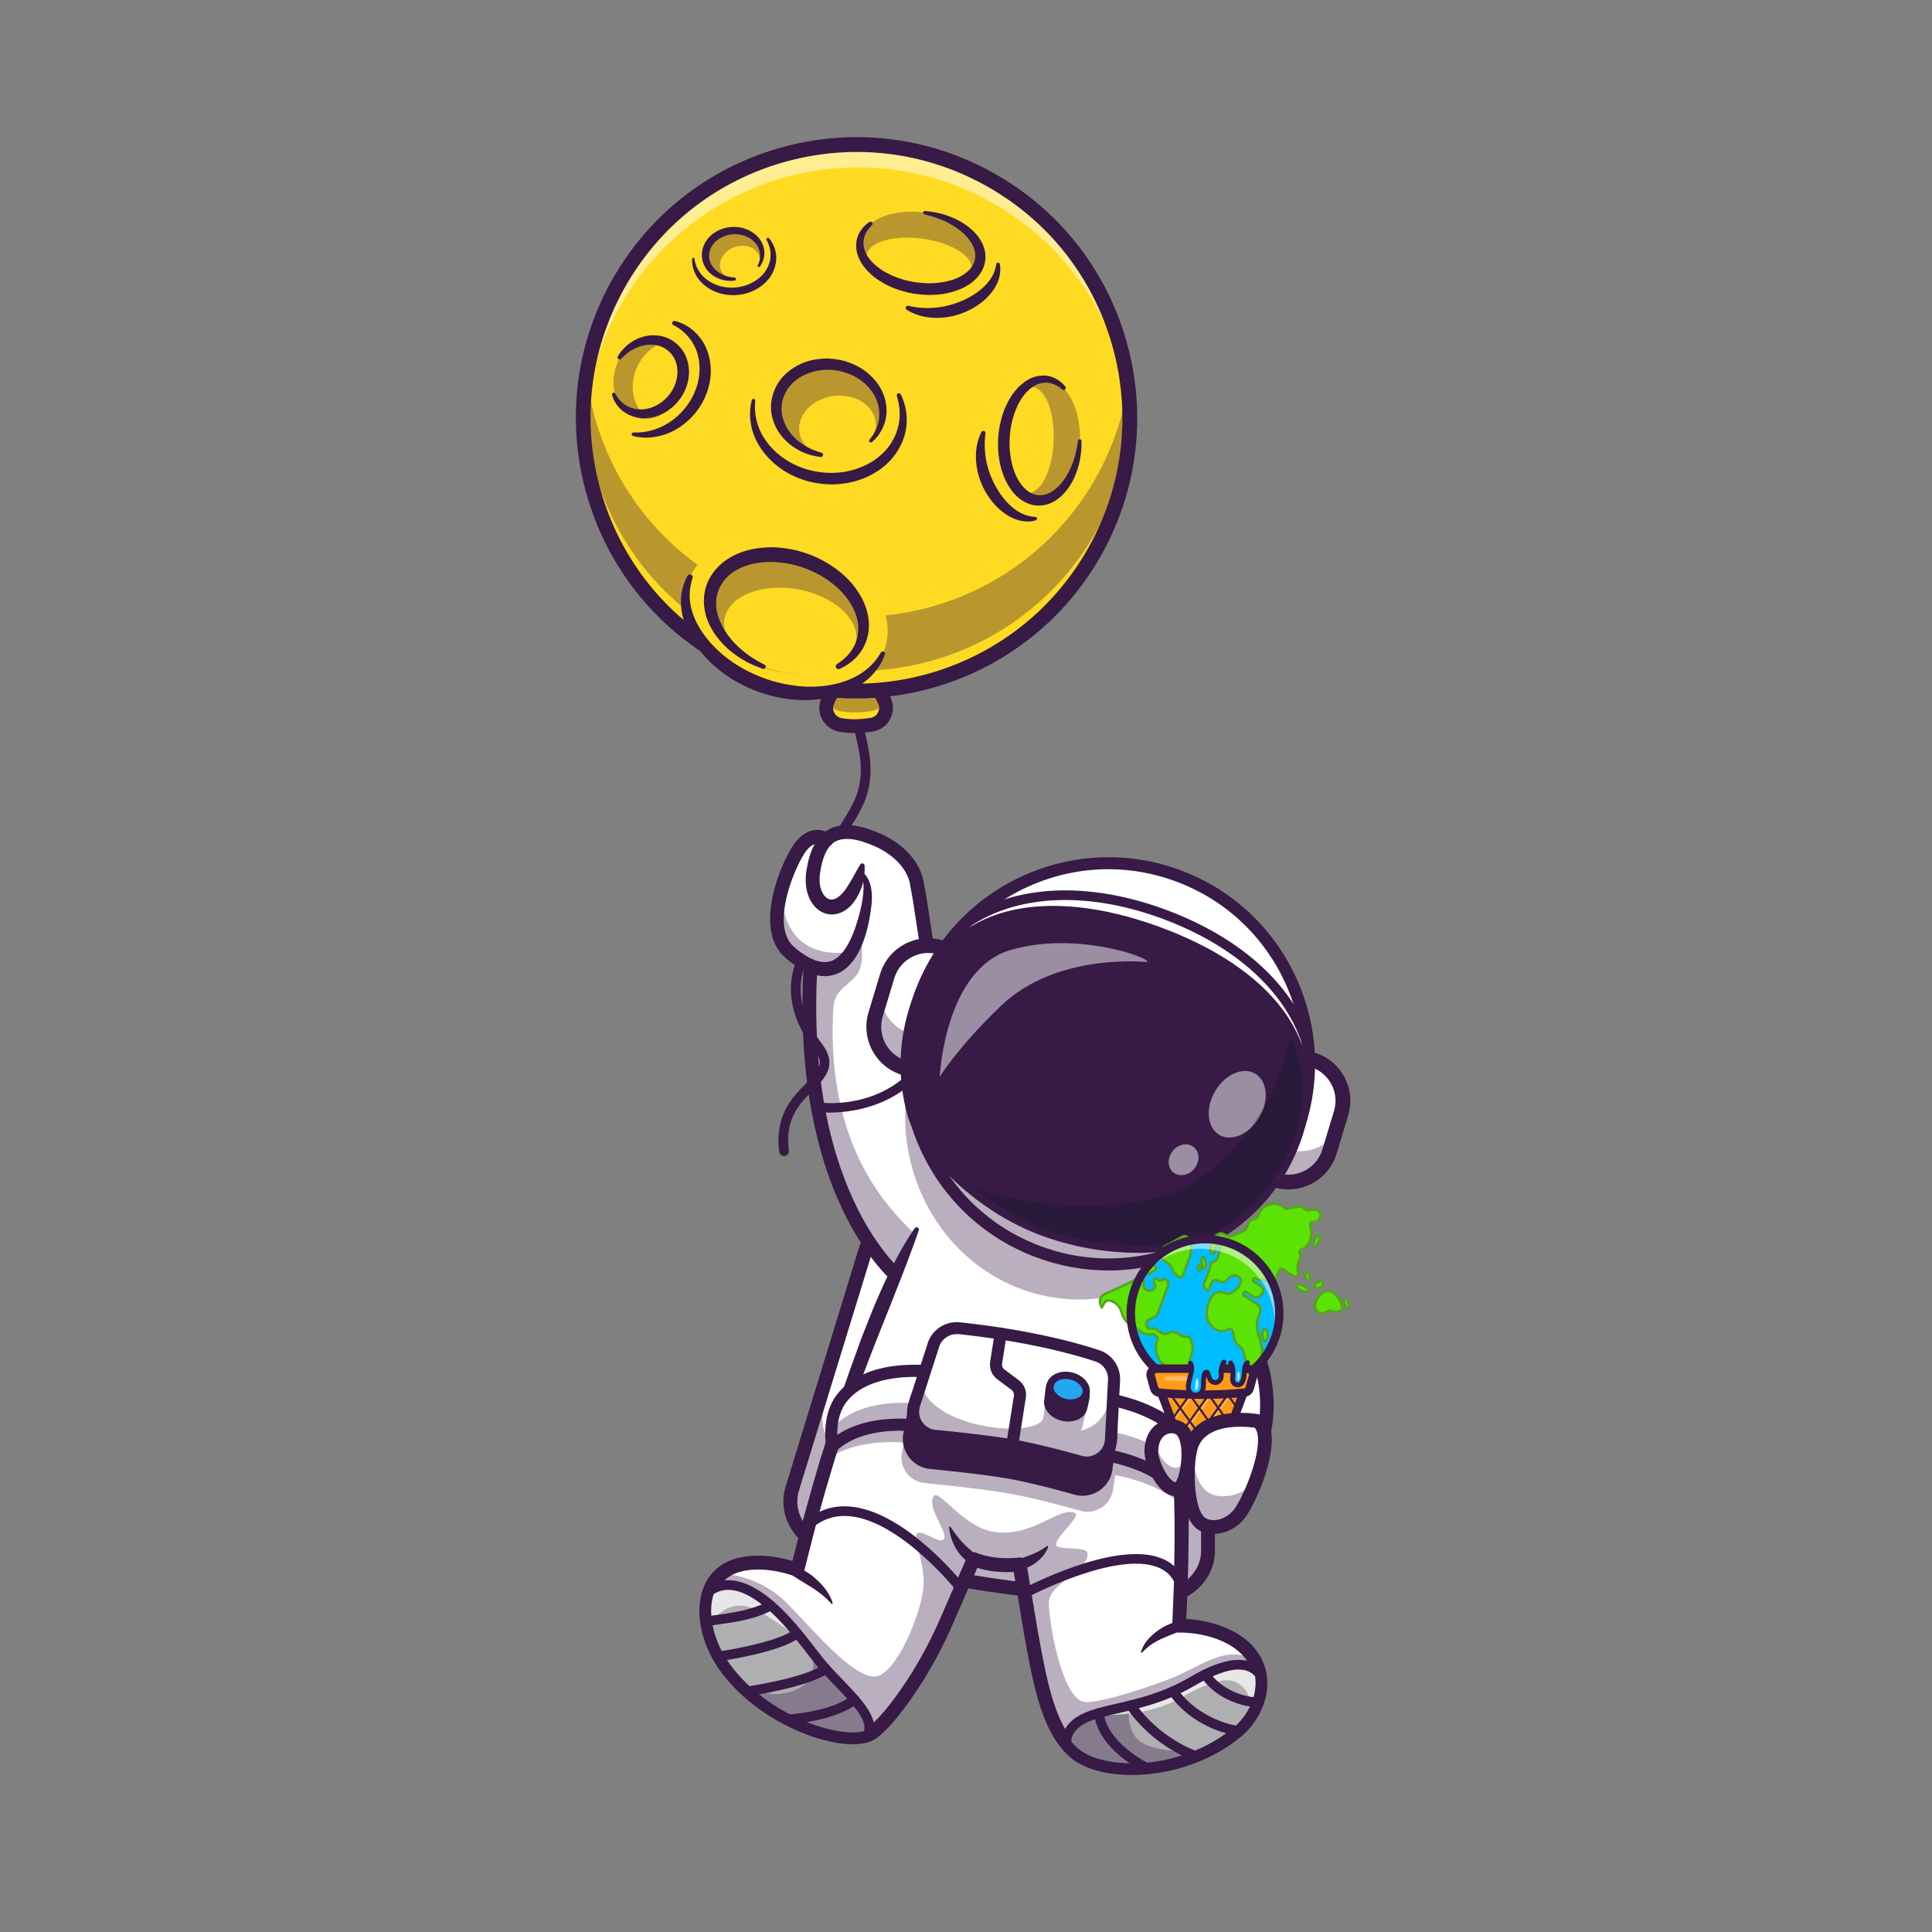 <svg xmlns="http://www.w3.org/2000/svg" xmlns:xlink="http://www.w3.org/1999/xlink" width="4000" height="4000">
  <rect width="100%" height="100%" fill="#808080" stroke="none"/>
  <style>
    .B{fill:#371a45}.C{opacity:.35}.D{fill:#fff}.E{fill:#ffda22}.F{opacity:.5}.G{fill:#00bdff}
  </style>
  <path d="M2389.4 3295.1c-227.9-4.3-447.8-37.1-667.1-99.4-45.7-13.7-82.2-58.3-69-107.5l152.4-496.2c13.2-42.9 55.4-66.6 94.9-54.8 168.3 47.1 335.8 72 510.4 76.1 41.2.2 74.7 35.2 74.8 80.1l1 519.1c-1.8 50.8-49.8 82.8-97.4 82.6z" class="D"/>
  <g class="B">
    <path d="m2486.3 3032.7.3 179.6c-1.7 50.9-49.7 82.9-97.3 82.7-227.9-4.3-447.8-37.1-667.1-99.4-45.7-13.7-82.2-58.3-69-107.5l52.7-171.7c-13.2 42.9 14.9 91.2 63.2 105.7 206 58.3 411.7 89 625.8 93.3 50.6.2 91.5-37.8 91.4-82.7z" class="C"/>
    <path d="M1880 2534.1c6.8 0 13.7 1 20.6 3 168.3 47.1 335.8 72 510.4 76.1 41.2.2 74.7 35.2 74.8 80.1l1 519.1c-1.7 50.8-49.4 82.7-96.9 82.7h-.4c-227.9-4.3-447.8-37.1-667.1-99.4-45.7-13.7-82.2-58.3-69-107.5l152.4-496.2c10.7-35.5 41.5-57.9 74.2-57.9m0-28.6c-46.5 0-87.4 31.4-101.7 78l-69.8 227.5-82.5 268.7c-.1.3-.2.7-.3 1-18 67 30.8 125 88.4 142.3.1 0 .3.1.4.1 222.5 63.3 443.1 96.2 674.4 100.5h.9c59.9 0 123.2-41.3 125.6-110.4v-1l-1-518v-1c-.1-60.5-45.3-108.2-103-108.6-172.4-4-336.9-28.6-502.9-75-9.3-2.7-18.9-4.1-28.5-4.1z"/>
  </g>
  <path d="M2579.5 3063.6c-52.5 92-96.7 79.9-133.6 38.3-29-32.8-53.4-83.8-73.6-116.5-23.6-38.3-24.8-195.1-21.9-315.2 2-81 5.8-145.3 5.8-145.3s18.8 11.2 46.5 32c17 12.8 37.5 29.2 58.9 48.7 103 94.2 229.6 262.2 117.9 458z" class="D"/>
  <path d="M2500.2 3147.6h-.2c-52.3-.1-90.7-68.2-121.5-122.9l-18.4-31.8c-40.8-66.1-20.7-427.9-18.3-468.9.3-5 3.2-9.5 7.6-11.8s9.7-2.2 14 .4c4.1 2.5 102.1 61.5 180.2 159.3 105.2 131.7 121.9 269.6 48.2 398.8-29.4 51.7-59.4 76.9-91.6 76.9zM2369 2550.5c-8.2 157.8-10.5 385.5 15.5 427.4 6 9.8 12.3 20.9 19 32.8 25.7 45.7 61 108.2 96.6 108.3h.1c20.4 0 43.5-21.6 66.9-62.5 68.2-119.6 53-242.8-45.3-366.1-54.2-68.1-120.2-117.6-152.8-139.9zm-663.2-656.2c-5.1 0-9.5-3.9-10-9.1-8.2-93.8 21.6-141.3 47.9-183.2 26.4-42.1 49.2-78.4 33.2-155.5l-26.5-119.1c-1.4-5.3 1.8-10.8 7.2-12.2s10.8 1.8 12.2 7.2c.3 1.3 8.7 33.5 26.7 120.1 17.7 85-8.3 126.4-35.8 170.2-25.9 41.2-52.6 83.7-44.9 170.9.5 5.5-3.6 10.4-9.1 10.8-.3-.1-.6-.1-.9-.1z" class="B"/>
  <path d="m1793.7 1377.7 36.8 71.5c10.8 21-1.6 46.7-24.8 50.9-7.7 1.4-16.8 2.5-27.4 3-15.4.8-28.3-.4-39-2.5-22.7-4.5-35.2-29.1-25.1-50l35.1-72.9h44.4z" class="E"/>
  <g class="B">
    <path d="M1739.2 1472.3c10.7 2.1 23.6 3.3 39 2.5 10.6-.6 19.6-1.6 27.4-3 12.2-2.2 21.3-10.3 25.8-20.5a33.47 33.47 0 0 1 2.9 15.7c.3-5.9-.9-12.1-3.9-17.8l-36.8-71.5h-44.4l-35.1 72.9c-.2.4-.3.8-.5 1.1 4.5 10.1 13.6 18.2 25.6 20.6z" class="C"/>
    <path d="M1768.6 1517.7c-11.3 0-22.1-1-32.2-3-15.3-3.1-28-12.8-34.9-26.7-6.9-13.8-7-29.7-.3-43.6l35.1-72.9c2.4-5 7.4-8.1 12.9-8.1h44.4c5.4 0 10.3 3 12.7 7.8l36.8 71.5c7.3 14.2 7.5 30.6.4 44.9-7 14.2-19.9 23.9-35.4 26.7-8.9 1.6-18.7 2.7-29.1 3.2l-10.4.2zm-10.4-125.6-31.2 64.8c-2.8 5.9-2.8 12.6.1 18.4 2.9 5.9 8.4 10.1 14.9 11.4 10.8 2.2 22.7 2.9 35.5 2.2 9.3-.5 17.9-1.4 25.6-2.8 6.5-1.2 11.8-5.2 14.8-11.2 3-6.1 3-13-.2-19.1l-32.8-63.7h-26.7z"/>
  </g>
  <path fill="#293856" d="M1817.1 2196.1v1.4c4.9 7.1 10.2 14 16.1 20.8l-16.1-22.2z"/>
  <path d="m2032.1 2481.4-70.6 77.8-88.2 97.2s-7.5-5.2-19.6-16.8c-53.8-51.6-198.4-229.8-175.6-639.6 0 0-21.6-8.3-44.7-29.6-54.7-50.2-5.5-170.5 18.9-209.3 26.9-42.8 55.4-25.1 58.9-22.7 17.8-17.2 44.7-21.2 84.5-7.6 99.7 33.8 103 101.6 103 101.6 6 25.2 24.1 133.2 45.9 254.5 20 111.8 43.2 234.8 62.6 314.9 9.4 38.4 17.9 67 24.9 79.6z" class="D"/>
  <g class="B">
    <path d="m1932.9 2590.6-59.6 65.7s-7.5-5.2-19.6-16.8c-53.8-51.6-198.4-229.8-175.6-639.6 0 0-21.6-8.3-44.7-29.6-30.7-28.2-28.7-78.5-16.6-124 8.1 137.9 113.6 129.5 145.8 124.2 14.2-2.3 20.4-47.3 20.4-47.3-1.6 28.8 6.7 58.4-2.9 83.4-12.5 32.5-52.3 35.7-54.8 80.3-18.4 324.6 150.7 449.4 198.6 495.4 3.3 3.3 6.4 6 9 8.3z" class="C"/>
    <path d="M1790.1 1792.4c1.1 23-3.9 46.2-16.9 67.3-6.5 10.5-15.1 20.9-28.4 27.9-6.6 3.4-14.4 5.8-22.6 5.7-8.2.1-16.5-2.4-23.2-6.4-6.8-4-12.1-9.4-16.3-15.2s-7.3-11.9-9.4-18.2c-4.6-12.6-5.6-25.5-5.1-37.9.2-3.1.6-6.2.9-9.3l1.4-8.5c.8-5.7 2.3-11.4 3.5-17.1 3-11.4 6.9-22.9 13.1-34 6.1-11 15.3-21.8 27.5-28.7 12.1-7 25.8-9.6 38.4-9.6 6.5-.3 12.5.7 18.6 1.4 3 .5 5.9 1.2 8.8 1.8s5.9 1.2 8.7 2.1c11.4 3.1 22 7.3 32.7 11.8 21.2 9.3 41.5 22.3 58.2 39.7 8.3 8.8 15.8 18.5 21.5 29.5 1.4 2.7 2.7 5.6 4 8.4 1.2 2.9 2.3 5.8 3.3 8.8.9 3 1.9 6 2.6 9.2.4 1.5.7 3.2 1 4.8.2.8.3 1.6.4 2.6.1.9.2 1.7.3 3.1l-.4-2.6c3.1 14 5 26.8 7.1 40l6 39.2 12.1 78c8.3 51.9 17.2 103.7 27.6 155.1 10.3 51.4 22 102.5 36.3 152.7 7.3 25 14.7 50 24.9 73.7 5.1 11.9 9.8 23.8 14 35.9 2 6.1 4.1 12.1 5.6 18.6 1.5 6.4 3.2 12.7 3.7 20v.4c.2 2.9-2 5.3-4.8 5.5-1.3.1-2.5-.3-3.4-1-11.8-8.6-20.3-19.8-27.1-31.6s-12-24.4-16.3-37.1c-8.3-25.6-17.1-50.8-24.2-76.5-14.6-51.2-26.4-103-36.8-155-10.5-51.9-19.4-104.1-27.8-156.3l-12.1-78.2-6-39c-2.1-12.8-4.1-26.1-6.7-37.9l-.1-.5-.3-2-.1-.9c0-.4-.1-.9-.2-1.5-.2-1-.3-2.1-.6-3.2-.5-2.2-1.2-4.3-1.8-6.5-.7-2.2-1.6-4.3-2.5-6.5l-3.1-6.4c-4.3-8.4-10.3-16.1-16.9-23.1-13.5-14-30.5-25.1-49.1-33.3-18.7-7.9-38.8-15-57-14.7-9.1 0-17.4 1.8-24.2 5.7-6.9 3.9-12.6 10.2-17 18.1s-7.7 17.1-10.2 26.8c-1 5-2.3 9.8-3 14.9l-1.2 7.6c-.2 2.3-.5 4.7-.6 7-.4 9.2.5 18.5 3.7 26.4 2.9 8 8.2 14.3 13.6 17.2 5.4 2.7 10.4 2.4 16.7-.6 6.2-3.1 12.7-9.3 18.3-16.8s10.7-16.2 15.8-25.1c5.2-9 9.9-18.5 16-28.1l.1-.2c1.5-2.3 4.6-3 6.9-1.5 1.2 1.1 2 2.6 2.1 4.1z"/>
    <path d="M1873.3 2670.6c-2.9 0-5.8-.9-8.3-2.7-2.4-1.7-59.2-43-112.5-146.9-47.9-93.4-101.9-257.8-89.2-512.3-9.3-4.8-24.2-13.7-39.6-27.9-60.2-55.2-13.8-179.3 16.5-227.5 12.4-19.7 27.2-31.3 43.8-34.3 20.2-3.6 34.6 6.9 36.2 8.1 6.3 4.8 7.5 13.8 2.7 20.1s-13.8 7.5-20.1 2.7c0 0-6.1-4.2-14.1-2.6-8.2 1.6-16.6 9-24.3 21.3-21.6 34.2-68.7 147.7-21.4 191.1 20.7 19 40 26.7 40.2 26.7 5.8 2.3 9.5 8 9.1 14.2-27.2 483.7 187.1 642.4 189.2 644 6.4 4.6 7.9 13.5 3.3 20-2.6 3.9-7.1 6-11.5 6z"/>
    <path d="M1717.3 2303.5c-15.6 0-25.3-1.4-25.8-1.4-5.5-.8-9.2-5.9-8.4-11.4s5.9-9.2 11.4-8.4c7.3 1.1 180.3 24.7 248.4-156.2 1.9-5.2 7.7-7.8 12.9-5.8 5.2 1.9 7.8 7.7 5.8 12.9-57.7 153.2-188.7 170.3-244.3 170.3zm64.5-499.3c6.2 2.4 10.5 7.5 13.9 12.8 3.3 5.4 5.4 11.4 7 17.5 2.8 12.2 3 24.5 1.9 36.5-2.5 23.7-6.7 46.6-14.1 69.5-3.7 11.4-8.3 22.8-14.4 33.7-3.1 5.5-6.5 10.9-10.5 16.1-4.1 5.1-8.6 10.1-14 14.5s-11.4 8.3-18.1 11.1c-6.7 2.7-13.9 4.4-21.2 5-14.5.9-28.2-2.7-40-7.9-7.2-3.2-10.5-11.7-7.3-18.9 3.1-7.1 11.3-10.3 18.4-7.5l.1.1c9.2 3.7 18.3 5.6 26.7 5.2 4.2-.3 8.2-1.2 12.1-2.7 3.9-1.6 7.6-3.8 11.2-6.5 7.1-5.6 13.4-13.4 18.9-22.1 5.4-8.8 10-18.5 14.1-28.5 4.1-10.1 7.4-20.6 10.5-31.3 3-10.6 5.8-21.7 7.7-32.3 1.8-10.7 3.2-21.4 3.2-31.9-.2-10.4-1.1-21.3-7.4-30.2l-.2-.3c-.4-.5-.3-1.3.3-1.6.4-.4.8-.4 1.2-.3z"/>
  </g>
  <g class="D">
    <path d="m2418.1 2754.1-5.6 35.3-2-15.3c1.8-6.6 4.3-13.3 7.6-20z"/>
    <path d="M2556.9 3587.4c-112.4 89.4-275.8 89.9-332.6 39.3-57.6-51.2-72.7-152.3-93.5-265.3-8.8-47.5-20.1-122.4-20.1-122.4s-20.8 3.2-49.8.1c-26.6-2.8-45.2-11.1-45.2-11.1l-60.5 138.4c-45.5 102.4-112.3 193.1-148.1 220.1-45.2 34.1-216.5-17.5-302.3-132.7-50.3-67.6-58.4-155-11.5-195.5 8.7-7.5 19.3-13.4 31.9-17.3 58-17.7 125.4 9 125.4 9 19.8-82.6 41.2-159.5 62.8-229.8 13.6-44.6 27.4-86.5 40.9-125.6 37.4-108.7 73-195.4 99.3-255.2 26.9-61.2 44.2-94.4 44.2-94.4s4.5-22.9 20-52.1c15.9-29.9 43.3-66.3 89.2-91.2 43.5-23.6 103.6-36.9 186.3-24.7 138.2 20.5 190.3 105.9 209.1 179.8 8.2 32.3 10.1 62.4 9.9 84-.1 20.2-2 32.8-2 32.8s21.6 117.3 31.3 308.4c1.9 37.2 3.4 77.3 4.1 119.8l.2 12.6c1.1 76.7-.1 161.1-5 251.5 0 0 60.9-2.8 112.9 28.2 19.8 11.8 33.7 26.1 42.6 41.8 29.2 50.6 6.4 114.9-39.5 151.5z"/>
  </g>
  <g class="B">
    <path d="M2556.9 3587.4c-112.4 89.4-275.8 89.9-332.6 39.3-57.6-51.2-72.7-152.3-93.5-265.3-8.8-47.5-20.1-122.4-20.1-122.4s-20.8 3.2-49.8.1c-26.6-2.8-45.2-11.1-45.2-11.1l-60.5 138.4c-45.5 102.4-112.3 193.1-148.1 220.1-45.2 34.1-216.5-17.5-302.3-132.7-50.3-67.6-58.4-155-11.5-195.5 45.6 1.8 97.7 21.8 137.8 62.6 54.5 55.6 147.2 168.1 190.1 147.8 43-20.3 88.5-137 91-187.1 2.5-50-27-105.6-11-108.2 16-2.5 48.8 27 53.9 11 5-16-37.9-65.3-21.5-87.2 10.5-14 62.1 65.5 124.7 74.5 81.5 11.8 136.9-55.2 168.1-38.7 12.5 6.6-53.5 60.2-37.5 68.4s59.8 0 62.5 14.1c6.3 32.4-78.3 64.2-79.8 99.9s26.1 204.6 75 208.6c23.1 1.9 96.6-18.6 169.3-45.7 68.7-25.6 119.4-74.7 180.8-42.4 28.9 50.6 6.1 114.9-39.8 151.5z" class="C"/>
    <path d="M2415.2 2672.8c7.8 28.2 13.4 56.8 18.5 85.4l6.7 43.1 3 21.6 2.5 21.7c6.4 57.8 10.9 115.7 12.9 173.8l1.4 43.5c.5 14.5.7 29 .7 43.6l.3 43.6-.4 43.6c-.5 58.1-2.7 116.1-5.4 174.1l-15-15.1c6.9-.2 12.7.1 19 .4 6.1.4 12.2 1 18.3 1.9 12.2 1.7 24.2 4.2 36.1 7.7 23.7 7 46.8 17.5 66.9 34 9.9 8.3 18.9 18.1 26 29.3 7 11.3 12.1 23.9 14.8 36.9 5.3 26.2 1 53.2-9.3 76.6-10.3 23.6-26.4 44.1-46.4 60.1-19.1 15-39.7 28.1-61.5 38.7-43.5 21.3-91 33.7-139.2 36.9-24.1 1.6-48.6.6-72.8-3.5-24.1-4.5-48.6-11.8-70.4-27.5-2.6-2-5.4-4.2-7.8-6.4l-6.8-6.7c-4.8-4.3-8.4-9.5-12.6-14.3-3.9-5-7.3-10.2-10.9-15.4-3.1-5.4-6.4-10.7-9.2-16.1-11.3-21.9-19.3-44.7-25.9-67.6-13.1-45.8-20.8-92-29.2-137.6l-22.9-137.9 16.3 12c-5 .7-9 1-13.4 1.3-4.3.2-8.6.4-12.9.4-8.5 0-17.1-.4-25.6-1.2-8.6-.8-17.3-2.3-25.7-4.3-4.2-1-8.4-2.2-12.6-3.5-4.3-1.4-8.1-2.6-12.9-4.7l19-7.4-57.4 131.4c-19.3 44.3-42.4 87.3-68.9 128-13.2 20.4-27.3 40.2-42.6 59.3-7.8 9.5-15.7 18.9-24.6 27.9-2.1 2.3-4.4 4.5-6.8 6.7s-4.6 4.4-7.2 6.5l-3.9 3.2c-.7.5-1.2 1-2 1.6l-2.6 1.7c-3.5 2.4-7 3.8-10.6 5.4-14.2 5.1-27.8 6-40.8 5.8-13-.3-25.6-2.1-38-4.6-24.6-5-48.2-12.9-70.9-22.7-45.3-19.6-87.4-46.7-123.3-81.1-17.8-17.4-34.2-36.2-47.7-57.9-13.3-21.6-23.5-45.2-29-70.3-5.4-25-6.8-51.8.8-78 3.7-13 10-25.7 18.7-36.6 8.7-11 20.2-19.8 32.6-26.1 25.3-11.9 51.7-14.1 77.1-12.8 12.7.7 25.3 2.6 37.6 5.2 6.2 1.3 12.3 2.8 18.3 4.5 6.1 1.8 11.9 3.5 18.4 6l-19.2 10 23.2-91 25.3-90.4 13.3-45 14.1-44.8 7.1-22.4 7.4-22.3 15-44.5 15.5-44.3 15.9-44.2c5.2-14.8 10.7-29.4 16.4-44l17.4-43.7 9.1-21.7 9.6-21.5c6.4-14.3 13.2-28.4 20.2-42.5 14.2-28 29.3-55.5 47.4-81.6 1.5-2.2 4.5-2.7 6.7-1.2 1.8 1.3 2.5 3.5 1.8 5.5v.1c-20.5 59.1-43.7 116.6-66.5 174.3-23.1 57.6-46.1 115.3-66.4 174.1l-14.9 44.2-7.4 22.1-7 22.2-14 44.5-13.2 44.7c-9 29.7-16.8 59.8-25.1 89.8l-23 90.3c-2 7.8-9.9 12.4-17.6 10.5-.5-.1-1-.3-1.5-.5-4.6-1.8-10.3-3.5-15.6-5.1-5.4-1.5-10.9-2.9-16.4-4-11-2.3-22.2-4-33.3-4.6s-22.1-.3-32.8 1.2l-7.9 1.3-7.7 2c-5.1 1.3-9.7 3.2-14.3 5.3-8.9 4.5-16.8 10.6-22.9 18.3s-10.8 16.8-13.6 26.7c-5.9 19.9-5.1 42.3-.4 63.7 4.8 21.5 13.6 42.4 25.4 61.4 11.7 18.9 26.9 36.5 43.2 52.4 33.1 31.7 72.5 57.2 114.8 75.4 21.1 9.1 43.1 16.4 65.2 20.9 11.1 2.2 22.2 3.7 33 4s21.4-.9 29.7-3.9c1.8-.9 3.9-1.6 5.3-2.7l1.2-.7c.4-.3 1-.8 1.5-1.2l3-2.5c2.1-1.6 4-3.6 6.1-5.5 2-1.8 4-3.8 6-5.9 7.9-8 15.4-16.9 22.8-25.8 14.5-18.1 28.1-37.3 40.9-56.9 25.6-39.4 47.9-80.8 66.7-124l57.3-131.1c3.2-7.3 11.6-10.6 18.9-7.5l.1.1c2.6 1.1 6.4 2.5 9.8 3.5 3.5 1.1 7.1 2.1 10.7 2.9a161.29 161.29 0 0 0 21.9 3.6c7.5.7 15.1 1.1 22.7 1.1a210.28 210.28 0 0 0 11.3-.3 150.79 150.79 0 0 0 10.7-1c7.8-1.1 15 4.3 16.3 12l22.8 137c8.5 45.7 16.2 91.3 28.6 134.9 6.3 21.7 13.8 42.9 23.8 62.3 2.5 4.9 5.4 9.4 8 14.1 3.1 4.3 5.9 8.9 9.2 13.1 3.5 3.9 6.5 8.4 10.4 11.8l5.6 5.5c1.9 1.7 3.7 3.1 5.6 4.6 16 11.6 37.1 18.5 58.4 22.3 21.5 3.7 43.8 4.7 66 3.2 44.4-2.9 88.5-14.4 128.4-34.1 20-9.7 38.8-21.7 56.3-35.3 16.3-13.1 29.6-30.1 38-49.1s11.4-40 7.5-59.5c-2-9.7-5.8-19-11-27.4-5.3-8.4-12.2-16-20.1-22.5-15.8-13.1-35.8-22.5-56.6-28.5-10.4-3-21.1-5.3-32-6.8-5.4-.7-10.9-1.3-16.3-1.7-5.3-.4-11.1-.5-15.8-.4h-.1c-8 .2-14.7-6.1-14.9-14.1v-1l3.5-86.4 1.3-86.4v-43.2l-.8-43.2-1.2-43.2-1.5-43.2-9.8-172.5-12.4-172.6v-.1c-.2-2.6 1.8-4.9 4.4-5.1 2.1 0 4.1 1.5 4.7 3.6z"/>
    <path d="M2461.5 2605.6c-15.4 13.1-31.8 25-49 35.3-19.7 11.8-40.5 21.7-62.1 29.4-57.1 20.4-119.8 26.1-183.3 13.5-83.2-16.6-154.3-62-205.6-124.6-16.7-20.4-31.3-42.6-43.5-66.2-38.5-74.1-53.8-162.2-37.6-251.6 10.5-57.9 32.9-110.1 64.2-154.4 20 111.8 43.2 234.8 62.6 314.9 43.5-23.6 103.6-36.9 186.3-24.7 138.2 20.5 190.3 105.9 209.1 179.8 17.1 12.7 37.5 29 58.9 48.6z" class="C"/>
  </g>
  <path d="M2642 2443.5c-4.5-1.4-7-6.1-5.7-10.5l70.5-233.2c1.4-4.5 6.1-7 10.5-5.7 46.9 14.2 73.5 63.7 59.3 110.6l-24 79.5c-14.2 46.9-63.7 73.4-110.6 59.3z" class="D"/>
  <g class="B">
    <path d="M2667.6 2450c-8.7 0-17.6-1.3-26.4-3.9-2.9-.9-5.2-2.8-6.6-5.4s-1.7-5.7-.8-8.5l70.5-233.2c.9-2.9 2.8-5.2 5.4-6.6s5.7-1.7 8.5-.9c23.4 7.1 42.6 22.8 54.2 44.4 11.5 21.5 14 46.3 6.9 69.7l-24 79.5c-12 39.4-48.4 64.9-87.7 64.9zm-24.8-9.2c45.4 13.7 93.5-12.1 107.2-57.4l24-79.5c6.6-22 4.3-45.2-6.5-65.5-10.8-20.2-28.9-35.1-50.9-41.7-1.5-.4-3-.3-4.3.4s-2.3 1.9-2.8 3.4l-70.5 233.2c-.4 1.5-.3 3 .4 4.3.7 1.4 1.9 2.4 3.4 2.8z"/>
    <path d="m2763.9 2346.9-11.3 37.3c-14.2 46.9-63.7 73.5-110.6 59.3-4.5-1.3-7-6.1-5.6-10.6l18.7-62c.4 3.2 2.6 6 5.9 7l5.5 1.7c37.1 11.2 75.8-3 97.4-32.7z" class="C"/>
    <path d="M2667.6 2462.6c-9.9 0-20-1.4-30-4.5-6.1-1.8-11.1-5.9-14.1-11.5s-3.6-12-1.8-18.1l70.5-233.2c1.8-6.1 5.9-11.1 11.5-14.1s12.1-3.6 18.1-1.8c26.6 8 48.5 26 61.6 50.5s15.9 52.6 7.9 79.3l-24 79.5c-13.6 44.8-55 73.9-99.7 73.9zm-14.5-32.1c36.7 7.5 73.8-14.2 84.8-50.7l24-79.5c5.7-18.8 3.7-38.6-5.6-55.9-8.2-15.2-21.2-26.9-37-33.3l-66.2 219.4zm-6.7-1.7z"/>
  </g>
  <path d="M1947.5 1961.5c4.5 1.4 7 6.1 5.7 10.5l-70.5 233.2c-1.4 4.5-6.1 7-10.5 5.7-46.9-14.2-73.5-63.7-59.3-110.6l24-79.5c14.2-47 63.7-73.5 110.6-59.3z" class="D"/>
  <g class="B">
    <path d="M1874.6 2214c-1.1 0-2.2-.2-3.3-.5-48.3-14.6-75.7-65.8-61.1-114l24-79.5c14.6-48.3 65.8-75.7 114-61.1 5.9 1.8 9.3 8.1 7.5 14l-70.5 233.2c-.9 2.9-2.8 5.2-5.4 6.6-1.6.9-3.4 1.3-5.2 1.3zm47.3-253.6c-36.9 0-71.1 24-82.4 61.1l-24 79.5c-6.6 22-4.3 45.2 6.5 65.5 10.8 20.2 28.9 35 50.9 41.7 1.5.4 3 .3 4.3-.4s2.3-1.9 2.8-3.4l70.5-233.2c.9-3-.8-6.2-3.8-7.1-8.3-2.5-16.6-3.7-24.8-3.7z"/>
    <path d="m1902.3 2140.5-19.6 64.7c-1.3 4.5-6.1 7-10.6 5.6-24.6-7.4-43.7-24.6-54.1-46.1-9.4-19.4-11.9-42.2-5.2-64.5l10.1-33.5c4.4 33.4 27.9 62.9 62.3 73.3l8.5 2.6c3.2 1 6.4 0 8.6-2.1z" class="C"/>
    <path d="M1874.6 2226.6c-2.3 0-4.6-.3-6.9-1-54.9-16.6-86.1-74.8-69.5-129.7l24-79.5c16.6-54.9 74.8-86.1 129.7-69.5 12.6 3.8 19.7 17.1 15.9 29.6l-70.5 233.2c-1.8 6.1-5.9 11.1-11.5 14.1-3.5 1.8-7.3 2.8-11.2 2.8zm47.3-253.6c-31.5 0-60.7 20.5-70.3 52.2l-24 79.5c-11 36.5 7.9 75.1 42.6 89.2l66.3-219.5c-5-.9-9.8-1.4-14.6-1.4zm21.1 3.1z"/>
  </g>
  <circle cx="2294.8" cy="2202.5" r="415.2" class="D"/>
  <g class="B">
    <path d="M2295 2620.7c-50.3 0-100.7-9.2-149.1-27.7-104.3-39.8-186.9-117.8-232.5-219.7s-48.8-215.4-9.1-319.8c39.8-104.3 117.8-186.9 219.7-232.5s215.4-48.8 319.8-9.1c104.3 39.8 186.9 117.8 232.5 219.7s48.8 215.4 9.1 319.8l-2.6-1 2.6 1c-39.8 104.3-117.8 186.9-219.7 232.5-54.7 24.5-112.7 36.8-170.7 36.8zm-.4-830.9c-57.3 0-114.5 12.1-168.4 36.2-100.5 45-177.5 126.5-216.8 229.4s-36.1 215 8.9 315.5 126.5 177.5 229.4 216.8 215 36.1 315.5-8.9 177.5-126.5 216.8-229.4 36.1-215-8.9-315.5-126.5-177.5-229.4-216.8c-47.7-18.2-97.4-27.3-147.1-27.3z"/>
    <path d="M2699.5 2295.3c-4.2 18.5-9.8 36.9-16.8 55.1-81.7 214.2-321.7 321.7-535.9 240s-321.7-321.7-240-535.9c2.3-6.2 4.8-12.3 7.5-18.2-45.9 198.8 60.7 406 256.7 480.8 208.1 79.3 440.4-19.7 528.5-221.8z" class="C"/>
    <path d="M2295 2630.4c-51.5 0-103-9.4-152.6-28.3-106.7-40.7-191.2-120.6-237.9-224.8-46.7-104.3-50-220.5-9.3-327.2 84-220.4 331.7-331.3 552-247.2 106.7 40.7 191.2 120.6 237.9 224.8 46.7 104.3 50 220.5 9.3 327.2l-11.7-4.5 11.7 4.5c-40.7 106.7-120.6 191.2-224.8 237.9-55.9 25-115.2 37.6-174.6 37.6zm-.4-830.8c-56 0-111.8 11.8-164.4 35.4-98.2 44-173.3 123.5-211.7 224-38.3 100.5-35.2 209.9 8.7 308.1 44 98.2 123.5 173.3 224 211.7 100.5 38.3 209.9 35.2 308.1-8.7 98.2-44 173.3-123.5 211.7-224 38.3-100.5 35.2-209.9-8.7-308.1-44-98.2-123.5-173.3-224-211.7-46.6-17.9-95.2-26.7-143.7-26.7z"/>
    <path d="M2677.7 2359.9c-27.8 76.3-78.4 138.2-142.1 181.4-47.8 32.4-206.4 61.8-368.2 4.5-150-53.1-257.1-182.4-272.8-237.9-21-74.1-20-154 7.8-230.3 73.6-202 277.6-222.6 491.8-144.6 214 77.9 357.1 224.9 283.5 426.9z"/>
    <path d="M2357.7 2593.9c-58.9 0-126.3-9.1-195.5-33.6-156.9-55.6-265.7-189.1-282.5-248.2-22.7-79.9-19.9-162.8 8.1-239.8 36.1-99.2 106.7-163.9 204-187 85.6-20.3 191.9-8.8 307.4 33.2 115.5 42.1 204.3 101.6 256.8 172.2 59.7 80.3 72.2 175.2 36 274.4-28 76.9-79.2 142.2-147.9 188.8-28.6 19.6-98.1 40-186.4 40zm-178.3-687.5c-104.6 0-212.4 38.5-262.7 176.4-25.8 70.8-28.4 147.2-7.5 220.9 14.8 52.2 118.3 176.4 263.2 227.7 160.7 56.9 312.6 25.7 354.5-2.7 63.4-43 110.5-103.1 136.3-174 32.9-90.3 22.2-173-31.8-245.6-48.9-65.8-132.8-121.7-242.6-161.7-49-17.9-128.3-41-209.4-41z"/>
  </g>
  <g class="D">
    <ellipse transform="scale(-1) rotate(30.283 8449.628 -9466.325)" cx="2561.7" cy="2286.6" rx="53.2" ry="73.5" class="F"/>
    <ellipse transform="rotate(-141.776 2450.56 2401.1)" cx="2450.6" cy="2401" rx="28.9" ry="33.7" class="F"/>
  </g>
  <path fill="#111a28" d="M2670.9 2144c30.9 62.5 36.3 134.8 6.8 215.9-27.8 76.4-78.4 138.2-142.1 181.4-47.8 32.4-206.4 61.8-368.3 4.5-57.1-20.2-108-51.5-150-85.6 200.4 66.2 393.9 29.7 453.2-10.5 80.9-54.8 145.1-133.3 180.4-230.2 9.4-25.9 16-51 20-75.5z" class="C"/>
  <path d="M2708.8 2180.6c-3.5 0-6.8-1.8-8.6-5-.4-.7-.8-1.6-1-2.4-32.2-116.3-140.1-215.5-295.9-272.3-156.7-57.1-303.7-48.7-403.1 23-.3.2-.6.4-1 .6-4.8 2.7-10.9 1.1-13.6-3.7-2.6-4.6-1.2-10.5 3.2-13.3 104.6-75.4 258.3-84.7 421.3-25.3 161.9 59 274.3 163 308.3 285.5 1.3 4.4-.5 9.3-4.6 11.6a10.09 10.09 0 0 1-5 1.3z" class="B"/>
  <path d="M1945.6 2229.4s10-222.1 146.3-262.4 290.7 16.3 283.5 24.9c0 0-186.2-20.9-302.4 90-89.5 85.5-127.4 147.5-127.4 147.5z" class="D F"/>
  <path d="M2338.6 927.8c-2.4 22-6.2 44-11.2 65.9-11.7 50.2-30.4 99.7-56.7 147.1-151.8 273.1-496.2 371.5-769.3 219.7-217.5-120.8-324.1-363.8-281.9-595.7 10.8-59.3 31.3-117.9 62.2-173.6 48.3-86.8 116-156 194.8-205.1 12.7-7.9 25.6-15.3 38.8-22.2 71.1-36.9 149.4-58.4 229.5-62.9.7 0 1.4-.1 2.1-.1a361.09 361.09 0 0 1 14.7-.6 477.05 477.05 0 0 1 29.3 0c66.4 1.7 133.3 15.1 197.4 41.2 21.2 8.6 42.1 18.5 62.6 29.9l13.1 7.5c2.6 1.5 5.2 3.1 7.7 4.7 191.6 117.2 290.1 332.2 266.9 544.2z" class="E"/>
  <path d="M2341.5 889.9c-7.4-183-103.6-358.2-269.7-459.8l-7.7-4.7c-4.3-2.6-8.7-5-13.1-7.5-20.5-11.4-41.4-21.4-62.6-29.9-64.1-26.1-131-39.5-197.4-41.2-9.8-.2-19.5-.2-29.3 0a361.09 361.09 0 0 0-14.7.6c-.7 0-1.4.1-2.1.1-80.1 4.5-158.4 26-229.5 62.9-13.2 6.8-26.2 14.2-38.8 22.2-78.7 49-146.5 118.2-194.8 205.1-30.9 55.6-51.4 114.2-62.2 173.6-4.7 25.8-7.5 51.7-8.6 77.5a561.94 561.94 0 0 1 8.6-123.9c10.8-59.3 31.3-117.9 62.2-173.6 48.3-86.8 116-156 194.8-205.1 12.7-7.9 25.6-15.3 38.8-22.2 71.1-36.9 149.4-58.4 229.5-62.9.7 0 1.4-.1 2.1-.1a361.09 361.09 0 0 1 14.7-.6 477.05 477.05 0 0 1 29.3 0c66.4 1.7 133.3 15.1 197.4 41.2 21.2 8.6 42.1 18.5 62.6 29.9l13.1 7.5c2.6 1.5 5.2 3.1 7.7 4.7 180.1 110.2 278 306.9 269.7 506.2z" class="D F"/>
  <g class="B">
    <path d="M1501.4 1317.7c273.1 151.8 617.5 53.4 769.3-219.7 26.3-47.3 45.1-96.8 56.7-147.1 5.1-21.9 8.8-43.9 11.2-65.9 4.3-39.2 4.4-78.6.6-117.4l-.6 5.4c-2.4 22-6.1 44-11.2 65.9-11.6 50.2-30.4 99.7-56.7 147.1-151.8 273.1-496.2 371.5-769.3 219.7-168.5-93.6-270.5-260.6-288.2-438.9-21.8 217.8 84.7 437.8 288.2 550.9z" class="C"/>
    <path d="M1772.2 1446.1c-95.4 0-192.1-23.5-281.2-73-280-155.6-381.3-510.1-225.7-790.1 75.4-135.7 199.1-233.8 348.3-276.5 149.2-42.6 306.1-24.6 441.8 50.8s233.8 199.1 276.5 348.3c42.6 149.2 24.6 306.1-50.8 441.8-106.1 190.9-304.6 298.7-508.9 298.7zm1.8-1131.5c-50.8 0-101.8 7.1-152 21.4-141.4 40.4-258.5 133.4-329.9 261.9-71.4 128.5-88.5 277.1-48.1 418.5s133.4 258.5 261.9 329.9c84.4 46.9 176 69.2 266.4 69.2 193.5 0 381.5-102.1 482-283 71.4-128.5 88.5-277.1 48.1-418.5S2169 455.5 2040.5 384.1c-82.9-46.1-174.2-69.5-266.5-69.5zm-495.3 275.8z"/>
    <path d="M1918.2 593.5c69 1.4 118.9-32.2 111.5-75.1s-69.3-78.8-138.2-80.1c-69-1.4-118.9 32.2-111.5 75.1 7.3 42.9 69.2 78.7 138.2 80.1z" class="C"/>
  </g>
  <path d="M1917 593.9c59.7 3 101.9-17.4 94.2-45.5s-62.3-53.2-122-56.2-101.9 17.4-94.2 45.5c7.7 28 62.3 53.2 122 56.2z" class="E"/>
  <g class="B">
    <path d="M1805.3 466.2c-7.6 7.3-13.4 15.9-16 25.3-2.6 9.3-1.8 19.1 1.5 28 3.3 9 9.1 17.2 16.2 24.3s15.2 13.5 24.2 18.6c17.9 10.2 37.9 17.5 58.5 20.9 10.3 2.1 20.7 2.8 31.1 3.2 10.4 0 20.8-.6 30.9-2.3 10.1-1.8 20-4.3 29.2-8.2 9.1-4 17.5-9.2 24.2-15.6s11.4-14.2 13.2-22.7c1.7-8.5.8-17.7-2.9-26.4-3.6-8.8-9.7-16.9-16.8-24.2-3.5-3.8-7.5-7-11.5-10.4-4.3-3-8.4-6.2-13-8.9-17.9-11.4-38.6-18.7-59.8-23.9h-.2c-1.9-.5-3.1-2.4-2.6-4.3.4-1.8 2.1-2.9 3.8-2.7 11.2 1.1 22.6 2.6 33.6 5.8 5.6 1.2 11 3.4 16.5 5.2 5.3 2.2 10.8 4.2 15.9 7 10.4 5.1 20.4 11.6 29.4 19.5s17 17.4 22.7 28.9c5.6 11.4 8.4 25.1 6 38.5-2.2 13.4-9.2 25.6-18.2 34.8-9 9.4-19.8 16-30.9 21.1-11.2 4.9-22.9 8.1-34.6 10.3-11.8 2.2-23.6 2.6-35.4 2.6-11.8-.6-23.5-1.5-35-3.9-5.8-.9-11.4-2.7-17.1-4.2-5.6-1.8-11.3-3.5-16.7-5.7-11-4.1-21.6-9.7-31.6-16.2s-19.2-14.4-27.2-23.5c-7.9-9.2-14.5-20-17.9-32.3-3.2-12.2-3-25.8 1.9-37.4 4.8-11.7 13.4-21 23-27.7a4.48 4.48 0 0 1 6.2 1.1c1.3 1.4 1 3.9-.6 5.4zm75.5 167c19 4.4 37.7 5.5 56.2 3.8 18.5-1.8 36.6-6.6 53.6-13.7 17-7.2 33-16.9 46.2-29.4s23.3-28.1 25.9-47v-.1c.3-2 2.1-3.4 4.1-3.1 1.6.2 2.8 1.4 3.1 2.8 2.2 10.5 1 21.8-2.4 32.3-3.5 10.5-9.1 20.1-16 28.4-13.8 16.9-31.9 29.4-51.4 38-9.8 4.3-20 7.6-30.4 9.8-10.5 2-21.1 3.3-31.8 3.1-21.3-.2-42.8-5.5-60.6-16.8-2.1-1.3-2.7-4.1-1.4-6.2 1-1.6 3-2.3 4.9-1.9z"/>
    <path d="M2083.3 931.1c5.2 68.4 43.4 114.7 85.4 103.3s71.8-76.1 66.6-144.5-43.4-114.7-85.4-103.3c-41.9 11.4-71.8 76.1-66.6 144.5z" class="C"/>
  </g>
  <path d="M2082.9 929.7c2.7 59.7 27 99.8 54.2 89.4 27.2-10.3 47.1-67.1 44.3-126.8-2.7-59.7-27-99.8-54.2-89.4s-47 67.1-44.3 126.8z" class="E"/>
  <g class="B">
    <path d="M2199.4 806.4c-7.9-6.9-17.1-11.8-26.7-13.5-9.5-1.7-19.2 0-27.8 4.1s-16.2 10.7-22.6 18.4-12 16.4-16.2 25.8c-8.5 18.8-13.8 39.4-15.2 60.2-1.1 10.4-.8 20.9-.2 31.3 1 10.4 2.6 20.6 5.2 30.6 2.7 9.9 6.2 19.5 11 28.3 4.9 8.7 10.8 16.5 17.8 22.6 7 6 15.2 10 23.9 10.9 8.6.9 17.7-.9 26-5.4 8.4-4.4 15.9-11.3 22.5-19 3.4-3.8 6.3-8.2 9.2-12.4 2.6-4.5 5.4-9 7.6-13.8 9.7-18.9 15-40.2 18.1-61.8v-.2c.3-2 2.1-3.3 4.1-3 1.8.3 3.1 1.8 3.1 3.6-.1 11.3-.4 22.8-2.5 34-.7 5.7-2.3 11.2-3.6 16.9-1.7 5.5-3.2 11.1-5.4 16.5-4.1 10.9-9.6 21.4-16.7 31.1-7 9.7-15.7 18.6-26.6 25.3-10.8 6.7-24.2 10.8-37.7 9.7-13.5-.9-26.4-6.7-36.4-14.8-10.2-8-17.9-18.2-24-28.8-6-10.7-10.3-22-13.6-33.5s-4.8-23.3-5.9-35c-.6-11.8-.8-23.6.5-35.3.4-5.9 1.6-11.6 2.5-17.4 1.3-5.7 2.4-11.5 4.1-17.2 3-11.4 7.6-22.4 13.1-32.9 5.5-10.6 12.5-20.5 20.8-29.3 8.5-8.7 18.6-16.4 30.5-20.9 11.8-4.4 25.4-5.4 37.5-1.7 12.1 3.6 22.2 11.3 29.8 20.3 1.6 1.9 1.4 4.7-.5 6.3-1.6 1.5-4.1 1.4-5.7 0zm-159.1 91c-2.6 19.3-1.9 38 1.6 56.3 3.5 18.2 10.1 35.8 18.8 52 8.8 16.2 19.9 31.3 33.6 43.2 13.7 12 30.2 20.5 49.2 21.3h.1c2 .1 3.6 1.8 3.5 3.8-.1 1.6-1.1 2.9-2.5 3.3-10.2 3.2-21.6 3.1-32.3.7-10.7-2.5-20.8-7.2-29.8-13.3-18.1-12.1-32.3-28.9-42.7-47.5-5.2-9.3-9.4-19.2-12.7-29.4-3-10.2-5.3-20.7-6.1-31.4-1.8-21.2 1.4-43.2 10.9-61.9 1.1-2.2 3.8-3.1 6.1-2 1.6 1.1 2.5 2.9 2.3 4.9z"/>
    <path d="M1734.4 760.1c-57.6-10.4-111.8 20.9-121.1 69.9s29.8 97.2 87.4 107.7c57.6 10.4 111.8-20.9 121.1-69.9 9.3-49.1-29.8-97.3-87.4-107.7z" class="C"/>
  </g>
  <path d="M1719.6 820.9c-43.1 8.4-71.7 43.3-63.8 77.9s49.2 55.9 92.3 47.5 71.7-43.3 63.8-77.9c-7.8-34.6-49.1-55.9-92.3-47.5z" class="E"/>
  <g class="B">
    <path d="M1699.2 946.1c-23-2.3-45.7-11.4-64.4-26.5-9.2-7.7-17.4-16.7-24-27.1-6.4-10.5-11.1-22.2-13.2-34.6-4.6-24.9 2.8-51.5 18-71.6 7.6-10.1 17.3-18.4 27.7-25 10.5-6.6 21.9-11.7 33.8-14.7s24.1-4.4 36.3-4.3c12.2.3 24.2 2.1 35.9 5.3 11.6 3.5 22.8 8.4 33.2 14.6 10.4 6.3 19.7 14.4 27.7 23.5 16.3 18 26 42.5 25.2 66.9-.5 24.4-12.3 47.6-30 62.6-1.5 1.3-3.8 1.1-5.1-.4-1.2-1.4-1.1-3.4 0-4.7 14-16.3 21.7-37.1 20.1-57.4-1.1-20.2-10.5-39.4-24.8-53.7-28.3-29.1-73.7-40.1-112.3-29.4-19.2 5.4-37.2 15.8-49.1 31.1-12 15-18 34.7-15.6 54 2.3 19.4 12.6 38 27.3 52.3 14.8 14.5 34 24.6 54.9 30.3 2.4.6 3.8 3.1 3.1 5.5-.5 2.1-2.6 3.5-4.7 3.3zm165.6-129.7c10.3 20.2 14.5 44 11.7 67.3s-13.2 45.7-28.3 63.8c-14.9 18.4-35 32.1-56.4 41.4-21.6 9-44.9 13.8-68.2 14-23.3 0-46.5-3.9-68.2-12.2-21.7-8.2-41.9-20.6-58.6-36.8-16.7-16-30.2-35.8-37.6-57.7-7.2-22-8.5-45.9-2.7-67.7.5-1.9 2.5-3.1 4.4-2.6 1.7.5 2.8 2.1 2.7 3.8v.1c-2.1 21.1 1.4 42.2 9.7 61 8.2 18.9 21.5 35.1 36.9 48.5 31.1 26.7 72.5 40.3 113.3 39.7 20.3-.3 40.6-4.1 59.3-11.8 9.5-3.6 18.3-8.5 26.8-14 4.1-2.9 8.1-5.9 12-9.2 3.5-3.5 7.7-6.5 10.8-10.4l5-5.6c1.6-1.9 2.9-4 4.4-6 3.2-3.9 5.4-8.4 7.9-12.8 1.4-2.1 2.3-4.5 3.3-6.8l3-6.9c1.4-4.8 3.1-9.6 4.2-14.6 4.5-19.8 3-41-3.4-61.1-.7-2.4.6-4.9 2.9-5.6 1.8-.7 4.1.2 5.1 2.2z"/>
    <path d="M1517.8 479.9c-31 1.3-55.5 23.8-54.6 50.2.9 26.5 26.7 46.9 57.7 45.6s55.5-23.8 54.6-50.2c-.9-26.5-26.7-46.9-57.7-45.6z" class="C"/>
  </g>
  <path d="M1517.2 513.1c-21.4 9.3-32.1 30.7-24 47.8 8.1 17 32 23.3 53.3 13.9 21.4-9.3 32.1-30.7 24-47.8-8.1-17-32-23.3-53.3-13.9z" class="E"/>
  <g class="B">
    <path d="M1521.1 580.9c-12.3 1.7-25.3-.3-37-5.9a63.25 63.25 0 0 1-16-11.4c-4.7-4.8-8.6-10.4-11.2-16.8-5.5-12.7-4.7-27.8.9-40.4 5.9-12.6 16.2-22.3 28-28.5 23.6-12.2 53.6-10.7 75 5.2 10.7 7.7 18.7 19.6 21 32.6 2.5 13-1.2 26.6-8.9 36.4-.8 1-2.3 1.2-3.4.4-.9-.7-1.2-2-.7-3 5.1-10.1 6.4-21.5 3.2-31.6-3-10-10-18.5-18.8-24.1-17.6-11.3-41.8-11.6-60-1.9-9 4.9-16.9 12.1-21.1 21-4.4 8.8-5.2 19.2-2 28.6s10.4 17.7 19.4 23.4c9.1 5.8 20 9 31.3 9.7 1.6.1 2.9 1.5 2.8 3.2-.1 1.8-1.2 2.9-2.5 3.1zm71.2-87.3c7.9 9.2 13.1 21.2 14.5 33.8s-1.4 25.7-7.1 37.1c-5.6 11.5-14.6 21.1-24.8 28.6-10.3 7.3-22 12.6-34.3 15.4-24.4 5.6-51 2.2-72.4-11.1-10.6-6.5-20-15.4-26.3-26.2s-9.6-23.2-8.9-35.3c.1-1.3 1.2-2.3 2.5-2.3 1.2.1 2.1.9 2.2 2.1v.1c1.6 11.1 5.9 21.4 12.4 29.9 6.5 8.6 15.1 15.3 24.5 20.2 19 9.9 41.6 12 62.2 7 10.3-2.5 20.2-6.7 28.8-12.7 8.7-5.8 16.2-13.5 21.4-22.5 5.2-8.9 8.4-19.2 8.4-29.7.2-10.6-2.8-21.2-8.2-31a3.01 3.01 0 0 1 1.2-4.1c1.4-.7 3-.4 3.9.7zm-195.2 171c30.1 6.9 56.2 31.3 67.1 61.5 5.7 15 7.8 31.2 7.3 47.1-.9 15.9-4.4 31.6-10.6 46.2-12.2 29.2-34 54-61.1 69.5-13.4 8-28.4 13.1-43.7 15.7-15.2 2.5-31 1.9-45.6-2.1-1.9-.5-3.1-2.5-2.5-4.4.4-1.7 2-2.7 3.6-2.7h.1c28.3 1.1 55.4-7.8 77.6-23.3 22-15.5 39.7-37.2 49.6-61.9 5-12.3 8.3-25.2 9.1-38.4 1.1-13.1-.3-26.3-3.8-38.9-7.2-25.1-25-47.3-50.1-59.9-2.2-1.1-3.1-3.8-2-6 .9-1.9 3-2.8 5-2.4z"/>
    <path d="M1276.8 755.1c-17 45.3-.5 93.8 37 108.3 37.4 14.5 81.6-10.5 98.6-55.8s.5-93.8-37-108.3c-37.4-14.5-81.6 10.5-98.6 55.8z" class="C"/>
  </g>
  <path d="M1330 854.8c25.5 4.5 54.2-8.7 72.3-35.7 24.1-36 20-83-9-104.9-4.1-3.1-8.5-5.5-13-7.3-20 4.6-39.4 17.9-53.2 38.5-24.4 36.5-22.5 83.3 2.9 109.4z" class="E"/>
  <path d="M1279.2 737.7c8.7-14.9 22.1-27.4 38.3-35.3 8.1-3.8 17-6.5 26.1-7.7 9.2-1.1 18.7-.6 28 1.7 9.2 2.2 18.3 6.5 25.8 12.5 7.7 5.8 14.3 13.3 19.1 21.7 9.4 17.1 11.9 37 8.6 55.4-6.8 36.9-35.3 68-71.1 77.1-17.7 4.6-37.4 3.3-53.8-5.2-16.4-8.3-28.7-23.6-33.1-40.4-.5-1.9.6-3.9 2.6-4.4 1.7-.4 3.4.4 4.1 1.8 7.1 13.9 18.8 24.4 32.5 29.2 13.6 5.1 28.6 4.3 42.2-.2 27.2-9.3 48.5-34.6 53.1-62.3 2.3-13.8.7-28.1-5.7-39.9-6.2-11.7-17-21-30-25.2-13-4.3-28-3.7-41.9 1.1-14.1 4.7-26.9 13.6-37.5 25l-.1.1c-1.7 1.8-4.5 1.9-6.3.2-1.7-1.2-2-3.5-.9-5.2z" class="B"/>
  <path d="M1487.7 1133.9c-26.6 14-47.4 34.5-59 60.6-21 47.3-6.1 99.6 32.4 145.6 25.3 30.2 61.1 56.5 104.7 74.1 110 44.6 227.4 17.2 262.2-61.2 13-29.1 12.7-61.2 1.5-92.4-18.8-52.5-69.5-99.4-138.6-127.4" class="E"/>
  <g class="B">
    <path d="M1433.9 1196.8a110.99 110.99 0 0 0-1.6 66.7c6 21.6 17.7 41.5 32 59.3 14.4 17.7 31.3 33.3 50.2 46.4 18.7 13.2 39.3 24 60.8 32.3 21.4 8.7 43.9 14.3 66.6 17.6 22.8 3.4 45.9 3.4 68.6.5 22.6-3.2 44.9-9.6 64.7-20.9 19.9-11 36.9-27.2 48.5-47.6 1.3-2.2 4.1-3 6.3-1.7 1.9 1.1 2.8 3.4 2.1 5.5-8.2 24.1-25.5 45.1-46.5 60.1-21.2 14.9-45.7 24.6-70.8 29.7-50.5 10.3-103.1 3.4-150.7-14.7-23.7-9.2-46.4-21.4-67.1-36.6-20.4-15.4-39.2-33.5-54-54.6-14.9-20.9-26.6-44.8-31.2-70.7-2.2-12.9-2.7-26.2-.7-39.2 1.9-12.9 6.1-25.4 12.3-36.6 1.5-2.8 5-3.8 7.7-2.2 2.6 1.2 3.7 4.1 2.8 6.7z"/>
    <path d="M1647.3 1155.4c-88.1-18.4-168 19.1-178.5 84-10.5 64.8 52.5 132.3 140.6 150.8 88.1 18.4 168-19.1 178.5-84 10.5-64.8-52.5-132.3-140.6-150.8z" class="C"/>
  </g>
  <path d="M1641.7 1218.5c-75.6-10-139.4 21-142.5 69.2-3.1 48.3 55.7 95.5 131.4 105.6 75.6 10 139.4-21 142.5-69.2 3.1-48.3-55.7-95.6-131.4-105.6z" class="E"/>
  <g class="B">
    <path d="M1732.9 1374.9c12.3-7.8 23-17.5 30.7-29.1 3.7-5.8 7.1-11.8 9-18.4l1.5-4.9c.5-1.6 1.1-3.2 1.2-4.9.4-3.4 1.3-6.6 1.4-10 1.1-13.3-1.3-27-6.4-39.6-5-12.7-12.5-24.6-21.4-35.3-8.9-10.8-19.4-20.3-30.8-28.7-5.6-4.4-11.7-7.9-17.7-11.7-3-1.8-6.3-3.3-9.4-5s-6.3-3.3-9.6-4.6l-9.8-4.3-10-3.6-5-1.8-5.1-1.4c-3.4-.9-6.8-2-10.3-2.8-13.8-3.1-27.9-4.8-42-5.4-14-.2-28 1.1-41.5 4.1-13.5 3.1-26.1 8.4-37.3 15.4-11.2 7.1-20.7 16.4-27.2 27.5s-10.3 23.7-10.5 36.9c-.4 13.2 2.7 26.7 8.1 39.5s13.2 24.9 22.3 36c9 11.3 20.1 20.9 31.7 30l9 6.5c3 2.1 6.3 3.9 9.4 5.9l4.7 3c1.6.9 3.3 1.8 4.9 2.6l9.9 5.3.2.1c2.2 1.2 3.1 4 1.9 6.2-1.1 2-3.5 2.9-5.6 2.2-14.6-5.2-29.2-11.2-42.7-19.6-13.4-8.3-26.3-17.8-37.6-29.3-11.2-11.5-21.1-24.7-28.6-39.4-7.6-14.7-12.4-31.4-12.9-48.7-.6-17.3 3.3-35.2 11.9-50.6 8.4-15.5 20.9-28.5 35.1-38.1 14.2-9.7 30-16.4 46.2-20.3s32.7-5.6 49.1-5.6c16.4.3 32.6 2.7 48.5 6.3 3.9 1 7.8 2.2 11.7 3.3l5.9 1.7 5.7 2.1 11.4 4.2 11.1 5c3.7 1.6 7.3 3.6 10.8 5.6s7.2 3.9 10.6 6.1c6.8 4.5 13.7 8.8 20 14 6.6 4.8 12.5 10.6 18.5 16.1l8.4 9c2.8 3 5.1 6.4 7.7 9.6 9.9 13.2 18.1 27.8 23.4 43.9 5.2 16 7 33.4 4.4 50.3-.5 4.2-1.9 8.3-2.9 12.5-.4 2.1-1.3 4.1-2.1 6l-2.4 5.9c-3.3 7.8-7.9 15-13.2 21.4-10.7 12.9-24.4 22.5-39 28.9-2.9 1.3-6.2 0-7.5-2.9-1.2-2.6-.2-5.6 2.2-7.1z"/>
    <path d="M2446.2 3114.4c-45-38.6-106-54.5-137.5-60.4l-3.6 24.8c-1.8 34.5-35 58.4-68.3 49-47.5-13.4-112.1-30.2-161.2-37.9-48.8-7.7-113-14.6-160.8-19.3-34.1-3.4-56.5-37.4-45.9-70l2.6-14c-42.4-2.9-107.9-.3-157.9 33.8 13.6-44.6 27.4-86.5 40.9-125.6 54.2-32.2 128.3-30.3 166.1-26.5 17-20.8 35.6-37.8 47.8-36.5 154 16.3 255.8 44.4 306.9 61.4 8.4 2.8 16.2 16.5 22.6 33.9 13.8 2 88.7 14.6 144 55.1 1.9 37.2 3.4 77.3 4.1 119.8 0 4 .1 8.2.2 12.4z" class="C"/>
  </g>
  <path d="M2275.1 3010.5s132.4 12.8 181.6 99.8c0 0 28.5-52.5 12.6-99.2-33-97.3-186.9-116.5-186.9-116.5l-7.3 115.9z" class="D"/>
  <g class="B">
    <path d="M2456.7 3110.3c-49.2-87-181.6-99.8-181.6-99.8l7.3-115.9s1.6.2 4.6.7l-4.2 66.1s132.4 12.8 181.6 99.8c0 0 5-9.1 9.6-23.1 1.4 37.8-17.3 72.2-17.3 72.2z" class="C"/>
    <path d="M2456.7 3122.8c-4.5 0-8.7-2.4-10.9-6.3-45.5-80.4-170.7-93.4-171.9-93.5-6.7-.6-11.7-6.5-11.3-13.2l7.3-115.9c.2-3.4 1.8-6.6 4.5-8.8s6.1-3.2 9.5-2.8c6.6.8 162 21.4 197.2 124.9 17.4 51.3-12.2 106.8-13.5 109.1-2.2 4-6.3 6.5-10.9 6.5.1 0 .1 0 0 0zm-168.3-123.1c31.7 5 117.7 23.8 165.8 84.5 6-17.8 11.7-44.6 3.4-69-24.7-72.7-126.8-98.8-163.5-105.9l-5.7 90.4z"/>
  </g>
  <path d="M1926.4 2955.6s-129.9-28.5-203.5 39.1c0 0-11-58.7 18.5-98.2 61.4-82.4 213.7-53.4 213.7-53.4l-28.7 112.5z" class="D"/>
  <g class="B">
    <path d="m1955.2 2843-28.7 112.5s-129.9-28.5-203.5 39.1c0 0-7-37.4 5.2-72.6-.1 16 2 27.2 2 27.2 73.6-67.6 203.5-39.1 203.5-39.1l17.3-67.8c2.7.5 4.2.7 4.2.7z" class="C"/>
    <path d="M1723 3007.2c-1.3 0-2.7-.2-3.9-.6-4.3-1.4-7.5-5.1-8.3-9.6-.5-2.6-11.6-64.6 20.7-108 65.3-87.7 219.5-59.5 226.1-58.2 3.4.6 6.4 2.7 8.2 5.6 1.9 2.9 2.4 6.5 1.6 9.8l-28.7 112.5c-1.7 6.5-8.2 10.6-14.8 9.1-1.2-.3-124.5-26.3-192.3 36.1-2.5 2.2-5.5 3.3-8.6 3.3zm171.4-156.5c-46.9 0-110.1 9.2-142.9 53.3-15.4 20.7-18.3 48-18 66.7 64.4-43 152-34.4 183.7-29.4l22.4-87.8c-10.5-1.4-26.6-2.8-45.2-2.8z"/>
  </g>
  <use xlink:href="#B" class="D"/>
  <g class="B">
    <use xlink:href="#B" class="C"/>
    <path d="M2241.2 3096.8a62.48 62.48 0 0 1-17.1-2.4c-42.8-12-103.3-27.9-149-35.1s-106.5-13.7-149.3-17.9c-19-1.9-35.9-12.1-46.3-28-10.3-15.7-13-34.9-7.5-52.8l11.8-65c.1-.5.2-1.1.4-1.6 7-21.8 57.6-100.6 91.8-100.6.8 0 1.5 0 2.3.1 147.3 15.6 244.3 43 289.1 57.9 32.6 10.9 46.4 106.8 45.5 123.5 0 .4-.1.8-.1 1.2l-9.1 61.7c-1.2 18.9-10.6 36-26 47.1-10.8 7.8-23.5 11.9-36.5 11.9zm-333-195.9-11.8 64.9c-.1.5-.2 1.1-.4 1.6-3.5 10.9-1.9 22.7 4.4 32.2 6.3 9.6 16.4 15.7 27.8 16.8 43.2 4.2 104.4 10.8 150.8 18.1 46.9 7.4 108.5 23.5 151.9 35.7 11.1 3.1 22.8 1.1 32.2-5.7s15.1-17.2 15.7-28.7c0-.4.1-.8.1-1.2l9-61.7c1-25.2-17.1-92.4-28.6-98.1-43.7-14.6-138.8-41.4-283.7-56.7-13.8.2-58.9 58.1-67.4 82.8zm-24.1 62.7z"/>
  </g>
  <path d="M2236.3 3026.5c-44.4-12.5-104.6-28.2-150.5-35.4-45.5-7.2-105.5-13.6-150.1-18-31.9-3.2-52.7-34.9-42.9-65.4l14.7-45.5 25-77.7c7.3-22.6 29.5-37 53.2-34.5 143.7 15.2 238.8 41.5 286.4 57.4 21.3 7.1 35.3 27.6 34.1 50.1l-.7 13.7-5.6 109.5c-1.5 32.2-32.6 54.5-63.6 45.8z" class="D"/>
  <g class="B">
    <path d="M2236.3 3026.5c-44.4-12.5-104.6-28.2-150.5-35.4-45.5-7.2-105.5-13.6-150.1-18-31.9-3.2-52.7-34.9-42.9-65.4l14.7-45.5c11.9 95.1 242.2 119.4 252.8 72.5.9-4.1 2.4-30.5 5.3-33.6 8.7-9.2 25.5 9.4 42.2 13.5 15.2 3.6 33.8-4.9 38.5 5.9 2.2 5.1-4 28.3-5.3 33.6-.7 3.1-2.1 6-4 8.5 47.4-13.3 57.6-46.3 68.4-91.4l-5.6 109.5c-1.4 32.2-32.5 54.5-63.5 45.8z" class="C"/>
    <path d="M2250 3040.9a62.48 62.48 0 0 1-17.1-2.4c-42.8-12-103.3-27.9-149-35.1s-106.4-13.7-149.3-17.9c-19-1.9-35.9-12.1-46.3-28s-13.1-35.5-7.2-53.6l39.7-123.1c9.1-28.1 37-46.2 66.4-43.1 147.2 15.6 244.3 43 289.1 57.9 26.6 8.9 44.1 34.6 42.7 62.6l-6.3 123.2c-1 19.2-10.5 36.6-26 47.7-11 7.7-23.7 11.8-36.7 11.8zm-269.5-278.7c-16.2 0-31 10.5-36 26.1l-39.7 123.1c-3.5 10.9-1.9 22.7 4.4 32.2 6.3 9.6 16.4 15.7 27.9 16.8 43.2 4.2 104.5 10.8 150.8 18.1 46.9 7.4 108.5 23.5 151.9 35.7 11.1 3.1 22.8 1.1 32.2-5.7s15.1-17.2 15.7-28.7l6.3-123.2c.9-16.8-9.7-32.3-25.6-37.6-43.8-14.6-138.9-41.5-283.8-56.8-1.5.1-2.8 0-4.1 0zm-87.6 145.5z"/>
  </g>
  <g fill="#22a7f0">
    <path d="M2174.4 2897.3c.8-3.3 1.9-24.5 4.3-27 7-7.4 20.5 7.6 33.9 10.8"/>
    <use xlink:href="#C"/>
  </g>
  <g class="B">
    <use xlink:href="#C" class="C"/>
    <path d="M2211.6 2943.2c-4.3 0-8.8-.5-13.3-1.6-24.4-5.8-40.6-26.1-36-45.2.2-.9.6-4.5.8-7.5 1.7-17.5 2.8-23.4 5.8-26.7 9-9.5 20.9-2.6 30.5 2.9 5.2 3 10.5 6.1 15.4 7.2 4.4 1 9.6.7 14.6.3 9.4-.7 21-1.5 25.8 9.3 2.1 4.9 1.1 13.3-3.9 33.4l-.5 2.1c-3.7 15.7-20.1 25.8-39.2 25.8zm-31.2-70.7c-.9 3.9-1.9 13.1-2.3 17.9-.5 5.3-.8 7.9-1.2 9.5-2.6 10.9 8.8 23.3 24.9 27.2s31.9-2.1 34.5-12.9l.6-2.3c4-16 4.6-21.8 4.5-23.9-1.6-.9-7.3-.5-10.8-.3-5.9.4-12.6.9-19.2-.7-7-1.7-13.6-5.5-19.4-8.8-3.5-2.1-9.2-5.4-11.6-5.7zm60.9 14.8z"/>
  </g>
  <ellipse transform="rotate(13.455 2211.056 2875.588)" fill="#22a7f0" cx="2211.4" cy="2876.1" rx="38" ry="28.1"/>
  <path d="M2216.4 2912.4c-4.3 0-8.8-.5-13.3-1.6-24.4-5.8-40.6-26.1-36-45.2 2.3-9.7 9.4-17.5 19.8-21.9 9.7-4.1 21.3-4.9 32.8-2.1 11.4 2.7 21.5 8.7 28.2 16.7 7.3 8.7 10.1 18.8 7.8 28.5-3.7 15.5-20.1 25.6-39.3 25.6zm-10.2-57.5c-4.8 0-9.4.9-13.4 2.6-6 2.5-9.9 6.7-11.1 11.6-2.6 10.9 8.8 23.3 24.9 27.2s31.9-2.1 34.5-12.9c1.2-4.9-.5-10.4-4.7-15.4-4.7-5.6-11.9-9.8-20.3-11.8-3.3-.9-6.7-1.3-9.9-1.3zm-110.5 150.3c-.6 0-1.3 0-2-.2-6.8-1.1-11.5-7.5-10.4-14.3l15.9-101c.7-4.7-1.2-9.4-5-12.2l-29.4-21.9c-11.3-8.4-17-22.3-14.8-36.2l9.5-60.2c1.1-6.8 7.5-11.5 14.3-10.4s11.5 7.5 10.4 14.3l-9.5 60.2c-.7 4.7 1.2 9.4 5 12.2l29.4 21.9c11.3 8.4 17 22.3 14.8 36.2l-15.9 101c-.9 6.2-6.2 10.6-12.3 10.6z" class="B"/>
  <path fill="#afafb2" d="M1795.6 3592.5c-51.4 18.3-179.2-21.3-262.7-106.1h-.1c-10.1-10.2-19.4-21.1-28-32.6-38.4-51.6-52.2-114.8-35.7-159.8 20.3-14.4 52.5-21.4 99.3 9.2 44.6 29.2 82.9 78.3 113 117.2l11.7 15.1c44 56.3 126.7 116 102.5 157z"/>
  <path d="M1795.6 3592.5c-51.4 18.3-179.2-21.3-262.7-106.1 29.2 16.3 71.3 30.4 113.9 12.6 37.3-15.5 40.8-48.7 34.7-78.7l11.7 15.1c43.9 56.4 126.6 116.1 102.4 157.1z" class="B C"/>
  <path d="M1664.9 3399.1c-28.2-21.5-57.7-41.8-82.3-56.7-10.1-6.1-19.5-10.7-28.4-14.1-40.1-15.2-81.8 13.3-85.2 53.4-8.8-31.4-9.1-62.4.3-87.6 20.3-14.4 52.5-21.4 99.3 9.2 36.7 24 69.2 61.5 96.3 95.8z" opacity=".7" class="D"/>
  <path fill="#afafb2" d="M2556.9 3587.4c-17.6 14-36.4 25.8-55.9 35.6-105 52.7-228.8 46.4-276.7 3.8-5.2-4.7-10.1-9.7-14.6-15.1-2.2-6.9-2-14.2 1.6-21.9 17.1-37.3 64.9-43.2 126.9-58.4 38.8-9.5 83.2-22.7 129.2-49.5 55.5-32.4 111.4-52.1 140.4-16 8.4 43.9-13.7 91.9-50.9 121.5z"/>
  <path d="M2501 3622.9c-105 52.7-228.8 46.4-276.7 3.8-5.2-4.7-10.1-9.7-14.6-15.1-2.2-6.9-2-14.2 1.6-21.9 17.1-37.3 64.9-43.2 126.9-58.4-2.4 14.7-3.5 40 10.6 61.9 23.8 37.1 109.5 33.9 152.2 29.7z" class="B C"/>
  <path d="M2578 3566.8c4.2-9.2 7.3-18.7 9.2-28.4 6.5-33.3-20.8-63.5-54.4-59.2-25.9 3.4-55.8 17.1-85.7 34.6-63.4 37-132.9 37.1-188.3 38.1 49.2-17.8 126.4-22.1 208.5-70 55.5-32.4 111.4-52.1 140.4-16 6.7 34.8-5.7 72.1-29.7 100.9z" opacity=".7" class="D"/>
  <path d="M1765.4 3606.8c-73.2 0-197.4-51.4-268.6-147-40.4-54.2-54.9-120.7-37-169.3.7-1.9 1.9-3.5 3.6-4.7 21.2-15 57.6-25.7 110.6 9 47 30.8 85.9 81.3 117.2 121.8l9.8 12.7c12.2 15.7 27.9 32 43 47.7 41.8 43.5 81.3 84.6 60.1 120.5-1.2 2-3.1 3.6-5.3 4.3-9.1 3.4-20.4 5-33.4 5zm30.2-14.3zm-318.1-292.1c-13.7 41.6.3 100.4 35.3 147.4 79.1 106.3 222.7 150.7 275.6 136.4 8.7-23-25.6-58.7-58.8-93.3-15.5-16.1-31.5-32.8-44.4-49.3l-9.9-12.8c-30.4-39.4-68.2-88.4-112.4-117.3-33.6-22-62.3-25.8-85.4-11.1zm145.8-906.9c-4.9 0-9.2-3.6-9.9-8.7-10.2-75.8 27.8-113.8 55.5-141.6 26.6-26.7 39.9-40.1 15.6-71.8-79-102.8-35-182.6-33.1-186 2.7-4.8 8.8-6.5 13.6-3.7 4.8 2.7 6.5 8.8 3.8 13.6-1.7 3.1-38.8 72.3 31.6 163.9 35 45.6 8.4 72.3-17.3 98.1-27.5 27.6-58.7 58.9-49.8 124.9.7 5.5-3.1 10.5-8.6 11.2-.5.1-1 .1-1.4.1zM2342.9 3671c-52.5 0-98.3-12.9-125.3-36.8-5.5-4.9-10.7-10.3-15.6-16.1-.8-1-1.5-2.1-1.9-3.4-3.1-9.6-2.4-19.5 2-29.2 16.9-36.8 57.7-46.2 109.4-58.2 42.8-9.9 96.1-22.3 150.7-54.1 27.6-16.1 111.8-65.2 153.3-13.6 1 1.3 1.7 2.8 2 4.4 8.9 46.4-12.5 97.9-54.4 131.2-65.4 52.1-149 75.8-220.2 75.8zm-124.2-64.2c3.9 4.5 8 8.7 12.3 12.5 51.3 45.6 208.2 49.1 319.7-39.7 34.9-27.7 53.8-71.3 47.7-109.3-21.2-23.5-62.4-16.9-126 20.2-57.2 33.3-112.1 46.1-156.3 56.3-48.2 11.2-83 19.2-95.8 47-2 4.6-2.6 8.7-1.6 13z" class="B"/>
  <path d="m2648.7 2719.2-.1 4.7c-2.5 82.8-70.3 149.1-153.7 149.1s-151.3-66.4-153.7-149.1c0-1.5-.1-3.1-.1-4.7 0-19.4 3.6-38 10.2-55.2 21.9-57 76.8-97.6 141.2-98.6h4.8c64.5 1 119.3 41.6 141.2 98.6 6.6 17.2 10.2 35.8 10.2 55.2z" class="G"/>
  <defs>
    <path id="B" d="M1884.1 2963.6c-9.8 30.5 11 62.2 42.9 65.4 44.6 4.4 104.6 10.9 150.1 18 45.9 7.2 106.1 22.9 150.5 35.4 31 8.7 62.1-13.6 63.7-45.8l9.1-62.3c1.1-22.5-15.6-103.9-37-111.1-47.6-15.9-142.7-42.2-286.5-57.4-23.7-2.5-73.6 69.2-80.9 91.9l-11.9 65.9z"/>
    <path id="C" d="M2243.6 2915.8c-3.6 15.1-23.1 23.4-43.5 18.5s-34.1-21.1-30.5-36.2c.9-3.8 2.2-28 4.9-30.8 8-8.5 23.4 8.7 38.7 12.3 13.9 3.3 31-4.5 35.3 5.4 2 4.7-3.8 26-4.9 30.8z"/>
    <path id="D" d="M2303.4 3113.2c-.4 0-.9-.1-1.2-.4-1-.7-1.2-2-.5-3l201.6-282c.7-1 2-1.2 3-.5s1.2 2 .5 3l-201.6 282c-.5.6-1.2.9-1.8.9z"/>
    <path id="E" d="M2342.7 3113.2c-.4 0-.9-.1-1.2-.4-1-.7-1.2-2-.5-3l201.6-282c.7-1 2-1.2 3-.5s1.2 2 .5 3l-201.6 282c-.5.6-1.1.9-1.8.9z"/>
    <path id="F" d="M2382 3113.2c-.4 0-.9-.1-1.2-.4-1-.7-1.2-2-.5-3l201.6-282c.7-1 2-1.2 3-.5s1.2 2 .5 3l-201.6 282c-.4.6-1.1.9-1.8.9z"/>
    <path id="G" d="M2701.6 3113.2c-.7 0-1.3-.3-1.7-.9l-201.6-282c-.7-1-.5-2.3.5-3s2.3-.5 3 .5l201.6 282c.7 1 .5 2.3-.5 3-.4.3-.8.4-1.3.4z"/>
    <path id="H" d="M2662.3 3113.2c-.7 0-1.3-.3-1.7-.9l-201.6-282c-.7-1-.5-2.3.5-3s2.3-.5 3 .5l201.6 282c.7 1 .5 2.3-.5 3-.4.3-.9.4-1.3.4z"/>
    <path id="I" d="M2623 3113.2c-.7 0-1.3-.3-1.7-.9l-201.6-282c-.7-1-.5-2.3.5-3s2.3-.5 3 .5l201.6 282c.7 1 .5 2.3-.5 3-.5.3-.9.4-1.3.4z"/>
    <circle id="A" cx="2494.9" cy="2719.2" r="153.8"/>
  </defs>
  <path d="M2575.9 2804.7c-.7-7.6-5-14.7-11.3-18.9-8.1-5.4-9.9-17.2-11.1-25.7-.9-6.8-5.2-12.1-11.9-7.4-15.3 10.8-37.5-5.6-41.9-21.4-3.8-16.9.2-31.7 8.8-46 6-10 18.5-13 28.5-8 11.8 5.8 30.3-12.1 32.3-23.9.2-1.3.4-3.1-.1-4.2-4.8-10.8-21.2-11.5-26.7-1.5-3.6 6.5-10.9 8.8-17.5 5.3-12.1-6.4-15.9-1.1-20 10.8-1.3 3.8-1.3 10.7-6.1 7.8-4.7-2.9-8.6-8.6-6.2-14.1 5.9-13.4 11.4-27.5 14.9-41.9.2-.9 1.2-2.2 1.8-2.3 15-1.6 13.4-20.9 16.3-31.7 1-3.8.2-5.5-2.2-7-2.5-1.5-3.7.2-4.6 2.9l-4.9 13.4c-.8 2.3-1.2 5.8-3.7 5.4-3-.4-4.5-4.1-4.3-7.4.5-9.5 3-20 8.8-27.7 4.4-5.8 12.8-10 19.5-5.5 8.3 5.5 14.8 5 23.8.3 3.8-2 7.9-4.1 12-5.3 6.8-2.1 11.7-7.5 13.4-14.5 1.8-6.9 7.4-11.9 14.3-13.2 4.4-.8 7.2-3.2 8.5-8.5 2.3-9.4 9.7-16.5 18.6-19.5 13.3-4.5 24.2-3.7 33.9 6.2 2.6 2.7 5.4 1.7 7.9 1.1 6.7-1.4 13.9-2.5 20.3-4.1 4.8-1.2 11.8 1.1 14.9 5 2.1 2.6 4.6 2.9 7 2.6 3.3-.5 6.9-.5 10-.9 7.6-.9 10.8.7 14.8 7.5 1.6 6.7-2.9 15.6-9.1 17.2-1.8.5-4 .8-6.1.8-5.9.1-6.8 3.8-4.9 11.2 4.2 15.9-1.1 39.3-18 45.2-4.1 1.4-6.4 3-4.5 9.6 1 3.4 1.6 7.5-.1 11-3.9 8.1-5.9 17.2-3.4 25.9 2 6.8-4.6 12-10.8 8.4-6.7-3.9-13.2-8.4-19.4-13.1-4.8-3.7-7.5-2.5-9.6 3.9-1.8 5.5-4.7 11.2-6 16.5-1.7 6.8-7.4 11.5-13.7 6.3-7.1-4.5-11-6.3-18.4-4.4-2.6.7-5.5-.4-8.1-2.3s-5.5-4.1-6.9 1.2c-1.3 5 2.8 4.7 4.7 6.2 3.4 2.7 7 4.9 10.5 7.2 6.2 3.9 6.9 10.2 2.8 16-3.9 5.7-11.3 10.4-18.1 5.7l-13.7-8.9c-2.2-1.4-4.2-3.8-6.2 1.2-2.1 5.3.9 5.7 3 7.1l24.2 15.9c7 4.4 9.4 13.3 5.7 20.6-7.7 15-6.3 31.3-.8 48.2 2.2 6.9 3.9 13.8 5.4 20.9 3.1 14.2-3.6 35.3-19.3 39.2-6.2 1.4-11.4-3-13.2-8.7-1.2-5.4-2.5-10.7-3.8-15.7zm-295-97.2c-6.5-13.4-5.5-24 9.5-29.8 22.2-9.6 44-19.9 65.6-30.8 3.6-1.8 7.4-4 10.6 0 2.7 3.4 2.5 7.6 1.2 12.2-2.5 8 3.5 10 9.1 12.7 4.7 2.3 9.9-.7 13.8-4.5 3.4-3.4-.1-7.7-.8-11.4-.5-2.7-2-5.5 0-7.8 2.1-2.4 4.2-.1 6 1.1 3.6 2.5 7 2.9 11 .6 3.5-2 7.2-1.9 9.9 2.1 2.6 4 2.2 8.8.6 13.3l-20.2 53.8c-2.7 7.5-11.1 10.1-17.8 12.9s-6.9 10.2-4 15.9c1.2 2.3 2.5 4 4.6 3.1 8.5-3.4 15.5 2.8 21.8 7.1 4.8 3.3 11.4 5.4 17.1 2.4 6.9-3.6 12.5-3.2 19.3.9 5.3 3.2 12.8 8 19.4 6.1 8.7-2.5 13.2 22.6 11.4 29-4.8 17.7-11.2 36.6-17.9 53.9-3.6 9.4-4.2 19-1.1 28.2 1.5 4.6 2.8 10.1 3.9 15.2.7 3.2 3 7.1 1.3 9.5-2.1 3.1-5.3-.1-7.8-1.6-8.3-5-13.5-14.4-16-23.4-1.8-6.7-3.9-13.7-5.3-20.4-2.8-13.5-7.6-27.8-20-35.6-11.3-7.8-15.4-31.5-12-43.4.9-3.1 4.9-6.4 1.8-9.9-3.2-3.6-7.5-8.4-11.9-6.6-9 3.6-18.8-2-25.7-7.4-6.7-5.2-13.5-10.4-21.1-14.6-11-6-14.1-19-17.9-29.6-3.2-9-16.4-19.1-26.1-17.9-6.9 1-9.2 9-12.3 14.7zm495.6-9.8.3.8c.4 4.3 5.2 8.6 1.3 12.4-3.7 3.6-11 7.3-16.3 4.5-8-2.6-11.1-2-18 1.8-5.5 3.1-12.7 3-17-2.5-4.9-5.9-4.5-14-2-20.7 3.9-10.5 14.2-21.5 26-20.9 11.7.6 22.2 14 25.7 24.6zM2430.7 2570l8.3-4.5c5.6-3 15.3-11.3 20.4-2.3 7.3 12.8 8.9 24.7 4.2 37.8-4 11.1-8.8 23.1-12.6 34.9-3.2 9.9-7.1 11.1-13.6 5.5-3.7-3.2-8-6.2-9.5-11.3-2.4-8.5-8.6-14.8-16.1-18.9-4.2-2.3-8.7-5.6-7.2-13.4 1.2-6.7 2.7-15.2 9.4-18.6 5.5-2.8 11.2-6.1 16.7-9.2 0 .1 0 .1 0 0zm-44.7 63c-4.8 2.9-8.9 5-13.3 3.1-1.9-.8-3.4-2.3-3.8-4.6-.5-3.1 2-3.7 3.6-4.7 2.8-1.6 5.6-3 8.4-4.6 5-2.8 10.7-4.3 12.3 3.2 1.6 7-5.4 4.9-7.2 7.6zm300.6 26.7c6.8-.6 16.8 4.5 20.1 9.6 2.1 3.3-.9 5.1-2.6 5.4-5.1.9-17.1-5.5-20.1-10.1-1.1-1.7-.1-3.8 2.6-4.9zm-72.4 109.5c-1.1-5.8-1.6-13.4 3.9-17.1 4.1-2.8 4.7 3.3 5.5 6.7 1.4 5.8 2 13.4-3.8 17.1-4.5 3-4-3.7-5.6-6.7zm118.6-211.5c1.1 7.1-5.5 20.7-11 22.1-1.4.4-3.9-1.3-3.2-3.2 2.4-6.7 4.3-14.8 10.3-18.9 1.1-.8 3.4-1.9 3.9 0zm-2.9 108.3c-2.1-.1-5.9 4.9-7.2-1.6-1.4-7 3.2-9.5 7.8-10.5 2.5-.5 6.2-4.3 7.5.5 2 6-2.4 10.6-8.1 11.6zm62.6 34.3c-.3 2.2 4.2 5.3-.3 6.5-4.7 1.2-7.2-3.1-8.2-7.6-.6-2.6-3.9-6.8-.2-7.9 6.4-2.1 6.6 4.9 8.7 9zm-297.2-90.7c1.3 4.9 3.5 12.2-1.8 15.5-3.3 2.1-3.8-3.3-4.3-6.1-.9-5-3.7-12.4 1.2-16.1 4.1-3.1 2.9 5.4 4.9 6.7zm215.3 29.9c1.2 5 2.6 10.1-2.5 11.8-4 1.3-3.7-3.9-4.7-6.6-1.8-4.7-.8-9.3 2.6-11 4.2-2 3.3 3.9 4.6 5.8zm-224.3-17.3c.8 3.2.4 5.8-2.3 7.1-1.8.8-3.2.3-3.9-2.3-.8-3.1-.2-5.9 2-7.6 2.3-1.9 3.4.2 4.2 2.8z" fill="#5ce205"/>
  <g fill="#54a520">
    <path d="M2590.8 2831.4c-6.5 0-11.5-5-13.2-10.7-1.3-4.1-2.4-8.5-3.4-12.7l-.7-2.8c0-.1-.1-.2-.1-.4-.6-6.9-4.4-13.3-10.2-17.1-9.3-6.2-11.1-19.5-12.1-27.4-.4-3.4-1.8-6.1-3.5-6.8-1.2-.5-2.6-.1-4.4 1.1-6.1 4.3-13.7 5.1-21.6 2.3-11-3.9-21.2-14.5-24.1-25.1-3.7-16.3-.8-31.5 9-48 6.5-10.8 20.1-14.7 31.8-9 3.9 1.9 8.4.4 11.5-1.2 8-4.1 16.1-13.9 17.2-20.8.3-1.7.2-2.6.1-2.8-2.2-5-7.2-6.9-11.1-7.1-4.7-.2-9.1 2-11.2 5.8-4.2 7.7-13.2 10.4-20.8 6.3-4.2-2.3-7.3-2.9-9.4-2.1-2.9 1.1-4.9 5.4-7 11.5-.3.8-.5 1.7-.7 2.6-.7 2.9-1.4 6.1-4 7.2-1.5.6-3.2.4-5-.7-5.8-3.6-10.1-10.7-7.2-17.3 7-16 11.7-29.1 14.8-41.5.4-1.6 1.9-4 4-4.2 8.9-.9 10.8-9.3 12.6-21 .5-3.2.9-6.2 1.6-8.8.8-3.1.1-3.5-1.1-4.2-.1-.3-.4 0-1 1.6l-1.7 4.6-3.2 8.8c-.2.4-.3.9-.4 1.4-.6 2-1.8 6.3-6 5.6-4.5-.7-6.7-5.6-6.5-10 .4-6.7 2-19.4 9.3-29 5.2-6.9 14.9-11.4 22.8-6.1 7 4.7 12.4 4.7 21.3.2 4-2.1 8.2-4.2 12.4-5.5 5.8-1.7 10.2-6.5 11.7-12.7 2.1-7.8 8.3-13.5 16.3-15.1 3.6-.7 5.5-2.6 6.5-6.7 2.4-9.8 10-17.8 20.2-21.3 15.3-5.2 26.9-3 36.5 6.8 1.3 1.3 2.4 1.1 4.7.6l.9-.2c2.7-.6 5.5-1.1 8.2-1.6l12-2.5c5.8-1.4 13.7 1.2 17.4 5.8 1.2 1.5 2.5 2 4.7 1.6 1.9-.3 4-.4 5.9-.6 1.4-.1 2.8-.2 4.2-.4 8.6-1 12.8 1.1 17.2 8.7.1.2.2.4.3.7 2 8.3-3.5 18.3-10.9 20.2-2.1.5-4.5.9-6.7.9-1 0-2.3.2-2.9.9-.4.6-.9 2.2.4 7.2 4.2 15.9-.3 41.5-19.6 48.2-3.1 1.1-4.4 1.5-2.9 6.5 1.5 5.1 1.4 9.3-.3 12.8-4.2 8.9-5.3 17-3.3 24.2 1.2 4.2 0 8.3-3.2 10.8s-7.5 2.6-11.2.4c-6.4-3.7-13-8.2-19.7-13.3-2.2-1.7-3.1-1.6-3.3-1.5-.3.1-1.3.6-2.4 4.2-.8 2.5-1.8 5-2.8 7.4-1.3 3.1-2.5 6.1-3.2 8.9-1.3 5-4.3 8.8-8 10-3.2 1-6.6.2-9.7-2.4-6.5-4.1-9.6-5.6-16.1-3.9-3.2.8-6.8-.2-10.2-2.7-.6-.4-1.9-1.4-2.5-1.6 0 .1-.2.5-.4 1.4-.4 1.5-.4 1.5 1.4 2.3.8.3 1.7.7 2.5 1.3 2.7 2.2 5.6 4 8.5 5.8l1.8 1.2c3.4 2.2 5.6 5.1 6.3 8.5.7 3.6-.2 7.4-2.7 11-3.1 4.5-7.5 7.7-11.9 8.5-3.4.6-6.7-.1-9.7-2.2l-7.1-4.6-6.5-4.2c-.3-.2-.7-.4-1-.7-.3-.2-.6-.5-.9-.6-.1.2-.4.6-.6 1.3-.9 2.4-.7 2.5.8 3.3.4.2.9.5 1.3.7 6.5 4.4 15.2 10.2 24.1 15.8 8.1 5.1 10.9 15.3 6.6 23.9-6.5 12.8-6.7 27.5-.6 46.3 2 6.3 3.8 13 5.5 21.2 3.2 14.6-3.3 37.8-21.1 42.1-1.3.6-2.3.7-3.3.7zm-12.4-27.2.7 2.6c1 4.1 2.1 8.4 3.3 12.4 1.3 4.2 5.1 8.2 10.2 7 14.6-3.6 20-23.8 17.4-36.2-1.7-8-3.4-14.6-5.4-20.7-6.5-20.2-6.3-36.1.9-50.1 3.2-6.2 1.1-13.7-4.8-17.4-9-5.6-17.7-11.5-24.3-15.9-.3-.2-.6-.3-.9-.5-1.8-1-5.6-3.1-3-9.5.6-1.6 1.7-3.8 3.9-4.4s3.9.6 5.2 1.5l.8.5c2.2 1.4 4.4 2.8 6.5 4.3l7.1 4.6c1.9 1.3 3.9 1.8 6 1.4 3.1-.6 6.3-3 8.7-6.4 1.7-2.5 2.4-5 1.9-7.2-.4-2.1-1.8-3.8-4.1-5.3l-1.8-1.1c-3-1.9-6.1-3.8-9-6.2-.2-.2-.7-.4-1.2-.6-1.7-.7-5.8-2.4-4.3-8.1.3-1 1-4 3.7-4.9 2.7-1 5.3 1 7.1 2.4 2.1 1.6 4.3 2.3 5.9 1.8 8.3-2.1 12.8-.1 20.3 4.7 2 1.7 3.7 2.1 5.2 1.7 2.1-.7 3.9-3.2 4.7-6.5.8-3.2 2.1-6.4 3.4-9.6 1-2.4 1.9-4.7 2.7-7.1.9-2.7 2.4-6.4 5.6-7.5 2.3-.7 4.9 0 7.9 2.3 6.5 5 13 9.3 19.2 13 2 1.2 4.1 1.1 5.6-.1 1.6-1.2 2.1-3.3 1.5-5.5-2.4-8.4-1.2-17.7 3.6-27.7 1.1-2.3 1.1-5.3 0-9.2-2.3-7.9.7-10.8 6-12.6 14.9-5.2 20.6-26.4 16.4-42.2-1-3.7-1.8-8.4.5-11.5 1.4-1.8 3.7-2.8 6.8-2.8 1.8 0 3.8-.3 5.5-.7 4.7-1.2 8.5-8.4 7.4-13.9-3.4-5.6-5.6-6.7-12.1-5.9-1.4.2-2.9.3-4.4.4-1.9.1-3.8.3-5.6.5-3.9.6-6.9-.6-9.3-3.5-2.5-3.1-8.4-5.1-12.3-4.1s-8.1 1.8-12.2 2.6l-8.1 1.6-.8.2c-2.4.6-6.1 1.4-9.4-2-8.3-8.5-17.6-10.2-31.3-5.5-8.7 2.9-15 9.5-17 17.7-1.4 5.9-4.9 9.3-10.4 10.4-6.1 1.2-10.8 5.5-12.4 11.4-2 7.9-7.6 14-15.1 16.2-3.7 1.1-7.6 3.1-11.3 5-9 4.6-16.8 6.3-26.6-.3-5.7-3.8-12.8.6-16.1 5-6.4 8.5-7.9 20.1-8.3 26.3-.1 2.3.9 4.6 2.2 4.8-.1-.1.2-1.3.4-2.1.2-.6.3-1.2.5-1.7l3.2-8.8 1.7-4.6c.7-2 1.7-4.1 3.9-4.9 1.4-.5 2.9-.2 4.4.7 3.6 2.2 4.6 5.1 3.3 9.8-.6 2.3-1.1 5.2-1.5 8.2-1.6 10.5-3.5 23.4-16.4 25.2-.1.2-.2.3-.2.5-3.1 12.7-7.9 26.1-15 42.3-2 4.5 2.1 9 5.3 11 .5.3.7.3.7.3.1-.3.6-2.5.8-3.7.3-1.1.5-2.2.8-3.1 2.6-7.6 5.2-12.7 9.9-14.5 3.6-1.4 7.9-.7 13.6 2.4 5.3 2.8 11.2 1 14.1-4.3 3-5.4 9.1-8.6 15.8-8.4 6.9.3 12.8 4.1 15.4 10 .6 1.3.7 3.2.3 5.6-1.4 8.5-10.3 19.5-19.8 24.4-5.9 3.1-11.5 3.5-16 1.3-9.3-4.5-20.2-1.5-25.3 7.1-9.1 15.3-11.8 29.3-8.5 44.2 2.5 8.9 11.5 18.2 20.9 21.6 4.5 1.6 11.1 2.6 17.1-1.6 4.1-2.9 7.3-2.5 9.3-1.6 3.4 1.5 5.8 5.4 6.5 10.8 1.2 9.2 3.1 19.3 10 23.9 7.1 4.5 11.7 12.1 12.5 20.4zm-125.3 102.9c-2.1 0-4-1.3-5.6-2.4l-1.3-.9c-7.9-4.7-14.1-13.8-17.1-25l-1.5-5.5c-1.4-4.9-2.8-10.1-3.8-15.1-2.4-11.8-6.8-26.4-18.9-34-12.5-8.6-16.5-34-13-46.2.3-1.2 1-2.3 1.6-3.4 1.5-2.6 1.6-3.3.8-4.2-3.2-3.6-6.5-7-9.1-6-7.9 3.1-17.4.6-28.1-7.7-6.5-5-13.3-10.2-20.7-14.4-10.5-5.7-14.3-16.9-17.6-26.8-.5-1.4-.9-2.8-1.4-4.1-2.8-7.9-14.8-17.3-23.4-16.2-4.3.6-6.5 5-8.8 9.7-.6 1.3-1.2 2.5-1.9 3.7-.4.8-1.4 1.2-2.3 1.3-.9 0-1.8-.6-2.2-1.4-4.2-8.7-5.2-15.6-2.9-21.4 2-5.1 6.6-9.1 13.7-11.8 21.6-9.4 43.6-19.7 65.3-30.7l.6-.3c3.5-1.8 8.8-4.5 13.1.9 2.9 3.7 3.5 8.4 1.6 14.5-1.6 5.1.8 6.4 6.4 9.1l1.4.7c4.2 2.1 9-2.2 10.9-4.1 1.1-1.1.9-2.3-.3-5.5-.5-1.2-.9-2.4-1.2-3.8-.1-.5-.2-1.1-.4-1.6-.6-2.3-1.5-5.5 1-8.3 3.3-3.8 7.2-.9 8.6.2l.7.5c2.9 2 5.4 2.2 8.3.5 5.1-2.9 10.1-1.8 13.2 2.9 2.8 4.2 3.1 9.5.9 15.5l-10.5 27.9-9.7 25.9c-2.8 7.7-10.6 10.9-16.9 13.4l-2.2.9c-1.9.8-3.1 2-3.8 3.8-.9 2.4-.5 5.7 1 8.6.9 1.7 1.3 2 1.4 2 8.9-3.6 16.3 1.7 22.2 5.9l2 1.4c1.9 1.3 8.5 5.4 14.5 2.2 7.6-3.9 14.1-3.7 21.8 1l.7.4c4.8 2.9 11.5 6.9 16.8 5.4 1.8-.5 4.5-.5 7.2 2.1 6.3 6.2 8.9 24.4 7.3 30-4.3 16-10.5 34.8-18 54.2-3.5 9.2-3.9 18.1-1.1 26.5 1.6 4.9 2.9 10.8 4 15.5.2.8.5 1.6.8 2.5.9 2.7 2.1 6.2.2 9-1.1 1.6-2.4 2.1-3.3 2.3-.4.4-.7.4-1 .4zm-67.1-147.7c4.9 0 9.2 4.8 11.9 7.9 3.4 3.8 1.1 7.7-.2 10-.5.8-.9 1.6-1.1 2.3-3.1 10.9.6 33.5 11 40.7 13.6 8.6 18.4 24.4 21 37.2 1 4.8 2.4 9.9 3.8 14.7l1.5 5.5c2.7 9.9 8.1 17.9 14.9 22 .5.3 1 .7 1.6 1 .8.5 2.2 1.5 2.7 1.5.6-1-.1-3.1-.7-4.8-.4-1-.7-2.1-.9-3-1-4.6-2.3-10.3-3.9-15-3.2-9.5-2.8-19.6 1.2-29.9 7.4-19.3 13.5-37.8 17.8-53.7 1.2-4.4-1.3-20.5-6-25.1-1.2-1.2-2-1-2.3-.9-7.4 2.1-15.1-2.6-20.7-6l-.7-.4c-6.1-3.7-10.9-3.9-16.9-.8-5.7 3-13.1 2-19.7-2.6l-2-1.4c-5.5-3.9-11.1-8-17.4-5.4-3.1 1.2-5.7-.2-7.8-4.3-2.2-4.2-2.7-8.9-1.3-12.7 1.1-3 3.4-5.3 6.5-6.7l2.3-.9c5.9-2.4 12.1-4.8 14.1-10.5l9.7-26 10.4-27.8c1.1-3.1 2-7.5-.4-11-1.1-1.6-2.9-3.4-6.6-1.4-4.6 2.7-9.1 2.4-13.6-.7l-.9-.6c-.5-.4-1.4-1-1.7-1.1-.7.9-.6 1.9 0 3.9.2.7.4 1.3.5 2 .2.9.6 1.9.9 2.9 1.2 3 2.7 7.2-.8 10.8-5.6 5.6-11.6 7.4-16.6 5l-1.3-.6c-5-2.4-11.9-5.6-9-15.1 1.4-4.4 1.1-7.6-.7-9.9-1.6-1.9-2.9-1.7-6.9.4l-.6.3c-21.8 11-43.9 21.4-65.7 30.8-5.9 2.3-9.5 5.2-11 9-1.3 3.3-1.1 7.4.7 12.5 2.4-4.9 5.6-10.4 12-11.2 10.9-1.4 25.2 9.7 28.7 19.5l1.5 4.2c3.2 9.5 6.5 19.3 15.3 24 7.8 4.3 15 9.9 21.4 14.8 9.2 7.1 17.1 9.5 23.3 7 .9-.2 1.8-.4 2.7-.4zm350.3-37.8c-4.5 0-8.7-1.9-11.5-5.4-4.8-5.7-5.7-14.2-2.4-23.2 4.3-11.7 15.6-23.3 28.5-22.5 13.5.8 24.4 15.9 27.9 26.3v.1l-2.4.8 2.4-.7c.1.3.3.7.3 1.2.1 1.1.6 2.3 1.2 3.6 1.2 2.8 3.1 7.1-.6 10.8-3.9 3.8-12.5 8.5-19.2 4.9-6.7-2.1-9.1-1.9-15.6 1.8-2.7 1.5-5.7 2.3-8.6 2.3zm13.5-46.1c-10.1 0-19.1 9.8-22.6 19.3-1.3 3.4-3.6 12.1 1.6 18.3 3.6 4.6 9.6 4.2 13.8 1.9 7.7-4.3 11.6-4.6 20-2 4.5 2.4 10.8-.9 13.7-3.9 1.1-1.1.9-2.1-.5-5.2-.7-1.6-1.5-3.3-1.6-5.2l2.2-1-2.4.8c-3.5-10.6-13.5-22.4-23.4-22.9-.2-.1-.5-.1-.8-.1zm-305.9-28.3c-3.2 0-6.1-2.2-8.1-3.9l-1.5-1.3c-3.4-2.8-7.2-6-8.7-11.2-2.6-9.1-9.6-14.5-14.9-17.4-2.8-1.5-10.4-5.7-8.5-16.1 1.3-7.1 3-16.4 10.8-20.4 3.8-1.9 7.7-4.1 11.5-6.2l4.6-2.6c.1-.1.3-.2.4-.3l.8-.4c2.5-1.4 5.2-2.8 7.6-4.1.9-.5 1.9-1.1 2.9-1.7 4.3-2.6 9.7-5.9 14.7-4.6 2.5.6 4.5 2.3 6.1 5 7.8 13.7 9.2 26.3 4.4 39.8-1.4 4-3 8.2-4.6 12.4-2.8 7.4-5.6 15-8 22.5-2 6.2-4.4 9.4-7.7 10.3-.6.1-1.2.2-1.8.2zm-11.6-75.2c-.1.1-.3.2-.4.3l-5 2.8c-3.9 2.2-7.9 4.4-11.7 6.3-5.5 2.8-6.9 10.1-8.1 16.5-1.1 6 1.4 8.6 5.9 11.1 6.2 3.4 14.3 9.7 17.4 20.4 1.1 3.7 4 6.2 7.1 8.8l1.6 1.4c2.4 2 4.2 2.9 5.3 2.6.8-.2 2.4-1.4 4.2-7.1 2.4-7.6 5.3-15.3 8.1-22.7l4.5-12.3c4.3-12.2 3.1-23.2-4-35.7-.8-1.5-1.8-2.3-3-2.6-3-.8-7.3 1.9-10.9 4.1-1.2.7-2.2 1.4-3.2 1.9-2.3 1.2-5 2.7-7.5 4.1l-.3.1zm-56.2 67.4c-1.4 0-2.9-.3-4.4-.9-2.9-1.2-4.8-3.6-5.3-6.5-.7-4.4 2.5-6.1 4.1-6.9.3-.1.5-.3.7-.4l5-2.8 3.5-1.9c4.7-2.6 8.3-3.3 11.2-2 2.4 1.1 4 3.4 4.8 6.8 1.5 6.7-3.4 8.1-5.8 8.8-.6.2-1.7.5-1.9.7-.2.3-.5.6-.8.8-3.6 2.3-7.2 4.3-11.1 4.3zm11.7-16.9c-1.1 0-2.8.4-5.6 2-1.2.7-2.4 1.3-3.6 1.9-1.6.8-3.2 1.7-4.8 2.6-.3.2-.7.4-1 .6-1.6.8-1.5.9-1.4 1.6.2 1.5 1.4 2.3 2.3 2.7 3 1.3 6 .1 10.6-2.7 1.2-1.4 2.9-1.8 4.3-2.2 2.5-.7 2.7-.8 2.2-2.9-.4-1.8-1-2.9-1.9-3.3-.2-.2-.6-.3-1.1-.3zm-1.8 10.5zm317.2 44.3c-6.6 0-18.1-6.4-21.2-11.3-.9-1.3-1.1-2.9-.6-4.3.6-1.8 2.1-3.3 4.3-4.3.2-.1.5-.2.8-.2 7.3-.6 18.5 4.7 22.5 10.7 1.6 2.5 1.1 4.6.7 5.6-.9 2.1-3.2 3.4-5 3.7-.5 0-1 .1-1.5.1zm-15.9-15.2c-.9.5-1.2.9-1.2 1 2.7 4.2 13.6 9.8 17.7 9.1.5-.1 1.1-.5 1.2-.8.1-.1-.1-.5-.3-.9-2.6-3.9-11.5-8.8-17.4-8.4zm-69.4 117.1c-.5 0-1-.1-1.5-.3-2.4-.9-3-3.6-3.6-5.9-.2-1-.5-2-.8-2.6-.1-.2-.2-.5-.2-.7-.7-3.6-2.8-14.5 5-19.7 2.2-1.4 3.8-1.2 4.9-.8 2.8 1.1 3.5 4.7 4.2 7.6l.3 1.4c2.9 11.9-1 17.3-4.8 19.8-1.3.8-2.5 1.2-3.5 1.2zm-1.3-10.8c.5 1.1.8 2.2 1.1 3.4.2.6.4 1.6.6 2.2.1 0 .2-.1.3-.2 3.6-2.3 4.5-7.2 2.7-14.4l-.3-1.5c-.2-1-.6-3.1-1.1-3.9-.1 0-.2.1-.3.2-3.4 2.2-4.4 6.9-3 14.2zm104.8-186c-1.5 0-3.1-.7-4.2-2-1.2-1.4-1.5-3.1-.9-4.7l1-2.8c2.1-6.2 4.4-13.2 10.2-17.2.7-.5 3.2-2 5.4-1.2 1.2.4 2 1.4 2.4 2.7 0 .1 0 .2.1.3 1.2 7.9-5.8 23.1-12.9 24.9-.4-.1-.7 0-1.1 0zm-.3-5.1c.1 0 .2.1.3.1 3.3-.9 8.9-11.2 9-17.7 0 0-.1 0-.1.1-4.4 3.1-6.4 9-8.3 14.7l-.9 2.8zm4.1 93c-.6 0-1.2-.1-1.8-.4-2.3-1.1-2.9-4-3.1-5-.8-4.1-.6-11.3 9.8-13.5.4-.1 1-.4 1.6-.7 1.6-.8 3.8-1.9 6-.9 1.4.6 2.3 1.9 2.9 3.9 1 3.1.7 6.2-.9 8.9-1.8 3.1-5.2 5.2-9.2 5.9h-.4c-.2.1-.7.3-1 .5-1.1.6-2.4 1.3-3.9 1.3zm10.2-16c0 .2-1 .7-1.6 1-.9.4-1.8.9-2.7 1.1-6.2 1.3-6.5 4.4-5.9 7.6.1.6.3 1 .4 1.3.3-.1.8-.4 1.1-.5.9-.5 1.9-1 3.1-1.1 2.5-.5 4.5-1.8 5.6-3.5.9-1.4 1-3.1.4-4.9-.3-.8-.4-1-.4-1zm55.2 55.1c-1.4 0-2.7-.4-3.8-1-3.1-1.9-4.6-5.8-5.3-8.7-.1-.5-.4-1.2-.7-1.8-.8-1.9-1.9-4.3-.9-6.5.4-.8 1.2-2 3.1-2.5 7.2-2.2 9.4 4.1 10.6 7.4.3 1 .7 2 1.1 2.9.2.4.3.9.3 1.4.1.3.4.8.6 1.1.7 1.3 1.7 3 .9 4.9s-2.9 2.5-3.6 2.6c-.8.1-1.5.2-2.3.2zm-4.8-16.1c-.4 0-.8.1-1.3.3 0 .2.6 1.5.9 2.3.4.9.8 1.9 1 2.7.7 2.8 1.8 4.8 3 5.6.4.2.9.5 1.9.3-.1-.1-.1-.2-.2-.3-.5-.9-1.1-2-1.2-3.2-.4-.9-.8-1.9-1.1-2.9-1.2-3.7-1.8-4.8-3-4.8zm6.3 10.8zm-300-76c-.7 0-1.2-.2-1.6-.4-2.6-1.2-3.2-4.6-3.6-7.3l-.2-.9c-.1-.7-.3-1.5-.5-2.4-1.2-5.1-2.8-12.1 2.6-16.2 1.5-1.2 3-1.5 4.4-1 2.3.9 2.8 3.4 3.2 5.7.1.7.4 1.9.6 2.2.5.3.6.6.7 1.2l.2.8c1.3 5 3.5 13.4-3.1 17.5-1 .6-1.9.8-2.7.8zm-.8-22.5c-1.9 2.3-1.3 6-.2 10.5.2.9.4 1.7.5 2.5l.2 1c.1.7.4 2.2.7 3.1 2.8-2.2 1.9-6.6.6-11.7v-.1c-.9-1.1-1.2-2.7-1.5-4.3-.1-.3-.2-.7-.3-1zm215.6 48.4c-.8 0-1.6-.2-2.3-.6-2.1-1.2-2.6-3.8-3-5.8-.1-.7-.3-1.4-.5-2-2.3-6-.7-11.8 3.9-14.1 1.7-.8 3.1-.9 4.4-.3 2.1 1 2.5 3.4 2.9 5.2.1.6.3 1.4.4 1.7.1.2.3.6.3.8l-2.4.6 2.5-.4c1.2 4.8 3 12.2-4.2 14.6-.7.2-1.3.3-2 .3zm.2-17.9c-2.1 1.4-2.6 4.4-1.3 7.7.3.8.5 1.7.7 2.7.2.8.5 2.2.7 2.6 2.3-1 2.5-2.6 1-8.7-.5-.9-.7-2-.9-3 0-.3-.1-.9-.2-1.3z"/>
    <path d="M2482.6 2632.1c-.8 0-1.5-.2-1.9-.4-1.4-.7-2.4-2-2.9-4.1-1.1-4.2-.1-7.9 2.8-10.2 1.8-1.4 3.4-1.4 4.4-1.1 2.2.7 3.2 3.1 3.9 5.1v.2c1.4 6.1-1.2 8.8-3.7 9.9-1.1.5-1.9.6-2.6.6zm.8-10.5c-1.4 1.5-1.3 3.4-.9 4.8.2.7.4.9.4.9.7-.6 1.8-1.1 1-4.4-.2-.6-.3-1.1-.5-1.3z"/>
  </g>
  <path d="M2638.5 2664c-21.9-57-76.7-97.6-141.2-98.6h-4.8c-63.2 1-117 40.1-139.8 95.3 26.4-44.4 74.6-74.4 129.8-75.3h4.8c64.5 1 119.3 41.6 141.2 98.6 6.6 17.1 10.2 35.7 10.2 55.2 0 1.6 0 3.1-.1 4.7-.6 19-4.6 37.2-11.5 53.8 12.9-21.7 20.7-46.9 21.5-73.8 0-1.5.1-3.1.1-4.7 0-19.4-3.6-38-10.2-55.2z" class="D F"/>
  <path d="M2494.9 2881.8c-89.6 0-162.5-72.9-162.5-162.5s72.9-162.5 162.5-162.5 162.5 72.9 162.5 162.5c0 63.3-37.2 121.3-94.7 147.7-8.8 4.4-15.2 6.2-25.8 9.1l-5.3 1.5c-.1 0-.3.1-.4.1-11.8 2.7-24 4.1-36.3 4.1zm34.4-12.6zm-34.4-295c-80 0-145 65.1-145 145s65.1 145 145 145c10.9 0 21.7-1.2 32.2-3.6l5.2-1.4c10.5-2.9 15.3-4.2 22.8-8 51.6-23.7 84.8-75.5 84.8-132 .1-79.9-65-145-145-145z" class="B"/>
  <path fill="#ff9b17" d="m2579.5 2870.1-8.6 22.7-5.8 15.5-62.2 165.6c-4.1 10.9-23.1 10.9-27.2 0l-27.2-72.4-33.8-89.9-7-18.7-8.6-22.9h180.4z"/>
  <defs>
    <path id="K" d="m2579.5 2870.1-14.4 38.2-62.2 165.6c-4.1 10.9-23.1 10.9-27.2 0l-27.2-72.4-33.8-89.9-15.6-41.6h180.4z"/>
  </defs>
  <clipPath id="L">
    <use xlink:href="#K"/>
  </clipPath>
  <g clip-path="url(#L)">
    <path d="m2605.9 2973.3 99.9-139.8c.7-1 .5-2.3-.5-3s-2.3-.5-3 .5l-99.1 138.6-17-23.8 80.2-112.2c.7-1 .5-2.3-.5-3s-2.3-.5-3 .5l-79.4 111-17-23.8 60.6-84.7c.7-1 .5-2.3-.5-3s-2.3-.5-3 .5l-59.7 83.5-17-23.8 40.9-57.2c.7-1 .5-2.3-.5-3s-2.3-.5-3 .5l-40.1 56-17-23.8 21.2-29.7c.7-1 .5-2.3-.5-3s-2.3-.5-3 .5l-20.4 28.5-17-23.8 1.6-2.2c.7-1 .5-2.3-.5-3s-2.3-.5-3 .5l-.7 1-.7-1c-.7-1-2-1.2-3-.5s-1.2 2-.5 3l1.6 2.2-17 23.8-20.4-28.5c-.7-1-2-1.2-3-.5s-1.2 2-.5 3l21.2 29.7-17 23.8-40.1-56c-.7-1-2-1.2-3-.5s-1.2 2-.5 3l40.9 57.2-17 23.8-59.7-83.5c-.7-1-2-1.2-3-.5s-1.2 2-.5 3l60.6 84.7-17 23.8-79.4-111c-.7-1-2-1.2-3-.5s-1.2 2-.5 3l80.2 112.2-17 23.8-99.1-138.6c-.7-1-2-1.2-3-.5s-1.2 2-.5 3l99.9 139.8-99.9 139.8c-.7 1-.5 2.3.5 3a1.92 1.92 0 0 0 1.2.4c.7 0 1.3-.3 1.7-.9l99.1-138.6 17 23.8-80.2 112.2c-.7 1-.5 2.3.5 3a1.92 1.92 0 0 0 1.2.4c.7 0 1.3-.3 1.7-.9l79.4-111 17 23.8-60.6 84.7c-.7 1-.5 2.3.5 3a1.92 1.92 0 0 0 1.2.4c.7 0 1.3-.3 1.7-.9l59.7-83.5 17 23.8-40.9 57.2c-.7 1-.5 2.3.5 3a1.92 1.92 0 0 0 1.2.4c.7 0 1.3-.3 1.7-.9l40.1-56 17 23.8-21.2 29.7c-.7 1-.5 2.3.5 3a1.92 1.92 0 0 0 1.2.4c.7 0 1.3-.3 1.7-.9l20.4-28.5 17 23.8-1.6 2.2c-.7 1-.5 2.3.5 3a1.92 1.92 0 0 0 1.2.4c.7 0 1.3-.3 1.7-.9l.7-1 .7 1c.4.6 1.1.9 1.7.9.4 0 .9-.1 1.2-.4 1-.7 1.2-2 .5-3l-1.6-2.2 17-23.8 20.4 28.5c.4.6 1.1.9 1.7.9.4 0 .9-.1 1.2-.4 1-.7 1.2-2 .5-3l-21.2-29.7 17-23.8 40.1 56c.4.6 1.1.9 1.7.9.4 0 .9-.1 1.2-.4 1-.7 1.2-2 .5-3l-40.9-57.2 17-23.8 59.7 83.5c.4.6 1.1.9 1.7.9.4 0 .9-.1 1.2-.4 1-.7 1.2-2 .5-3l-60.6-84.7 17-23.8 79.4 111c.4.6 1.1.9 1.7.9.4 0 .9-.1 1.2-.4 1-.7 1.2-2 .5-3l-80.2-112.2 17-23.8 99.1 138.6c.4.6 1.1.9 1.7.9.4 0 .9-.1 1.2-.4 1-.7 1.2-2 .5-3l-98.7-139.8zm-24.9-27.5-17 23.8-17-23.8 17-23.8 17 23.8zm-73.4 0 17-23.8 17 23.8-17 23.8-17-23.8zm14.4 27.5-17 23.8-17-23.8 17-23.8 17 23.8zm-17-31.2-17-23.8 17-23.8 17 23.8-17 23.8zm-2.7 3.7-17 23.8-17-23.8 17-23.8 17 23.8zm-19.6 27.5-17 23.8-17-23.8 17-23.8 17 23.8zm2.6 3.7 17 23.8-17 23.8-17-23.8 17-23.8zm19.7 27.5 17 23.8-17 23.8-17-23.8 17-23.8zm2.6-3.7 17-23.8 17 23.8-17 23.8-17-23.8zm19.7-27.5 17-23.8 17 23.8-17 23.8-17-23.8zm34-55-17 23.8-17-23.8 17-23.8 17 23.8zm-19.6-27.5-17 23.8-17-23.8 17-23.8 17 23.8zm-36.7-51.4 17 23.8-17 23.8-17-23.8 17-23.8zm-19.7 27.6 17 23.8-17 23.8-17-23.8 17-23.8zm-19.7 27.5 17 23.8-17 23.8-17-23.8 17-23.8zM2446 2922l17 23.8-17 23.8-17-23.8 17-23.8zm-36.7 51.3 17-23.8 17 23.8-17 23.8-17-23.8zm19.6 27.5 17-23.8 17 23.8-17 23.8-17-23.8zm19.7 27.5 17-23.8 17 23.8-17 23.8-17-23.8zm19.7 27.5 17-23.8 17 23.8-17 23.8-17-23.8zm36.7 51.4-17-23.8 17-23.8 17 23.8-17 23.8zm19.6-27.5-17-23.8 17-23.8 17 23.8-17 23.8zm19.7-27.5-17-23.8 17-23.8 17 23.8-17 23.8zm19.7-27.6-17-23.8 17-23.8 17 23.8-17 23.8zm19.6-27.5-17-23.8 17-23.8 17 23.8-17 23.8z" opacity=".3" class="D"/>
    <g class="B">
      <use xlink:href="#D"/>
      <use xlink:href="#E"/>
      <use xlink:href="#F"/>
      <path d="M2421.4 3113.2c-.4 0-.9-.1-1.2-.4-1-.7-1.2-2-.5-3l201.6-282c.7-1 2-1.2 3-.5s1.2 2 .5 3l-201.6 282c-.5.6-1.2.9-1.8.9zm39.3 0c-.4 0-.9-.1-1.2-.4-1-.7-1.2-2-.5-3l201.6-282c.7-1 2-1.2 3-.5s1.2 2 .5 3l-201.6 282c-.5.6-1.1.9-1.8.9zm39.3 0c-.4 0-.9-.1-1.2-.4-1-.7-1.2-2-.5-3l201.6-282c.7-1 2-1.2 3-.5s1.2 2 .5 3l-201.6 282c-.4.6-1.1.9-1.8.9z"/>
      <use xlink:href="#G"/>
      <use xlink:href="#H"/>
      <use xlink:href="#I"/>
      <path d="M2583.6 3113.2c-.7 0-1.3-.3-1.7-.9l-201.6-282c-.7-1-.5-2.3.5-3s2.3-.5 3 .5l201.6 282c.7 1 .5 2.3-.5 3-.4.3-.8.4-1.3.4zm-39.3 0c-.7 0-1.3-.3-1.7-.9l-201.6-282c-.7-1-.5-2.3.5-3s2.3-.5 3 .5l201.6 282c.7 1 .5 2.3-.5 3-.4.3-.9.4-1.3.4zm-39.3 0c-.7 0-1.3-.3-1.7-.9l-201.6-282c-.7-1-.5-2.3.5-3s2.3-.5 3 .5l201.6 282c.7 1 .5 2.3-.5 3-.5.3-.9.4-1.3.4z"/>
    </g>
  </g>
  <g class="B">
    <path d="m2565.1 2908.3-62.2 165.6c-4.1 10.9-23.1 10.9-27.2 0l-27.2-72.4c39.6 21.4 87.6-44 116.6-93.2z" opacity=".2"/>
    <path d="M2489.3 3095.3c-9.1 0-17-5.5-20.1-14l-78.2-208.2c-1-2.7-.6-5.7 1-8.1s4.3-3.8 7.2-3.8h180.4c2.9 0 5.6 1.4 7.2 3.8s2 5.4 1 8.1l-78.2 208.2c-3.3 8.5-11.2 14-20.3 14zm-77.6-216.5 73.8 196.4c.9 2.3 2.7 2.6 3.8 2.6s2.9-.3 3.8-2.6l73.8-196.4h-155.2z"/>
    <path d="m2579.5 2870.1-8.6 22.7c-16.7 1.5-46.7 3.7-82.5 3.7-34.6 0-63.7-2-80.7-3.5l-8.6-22.9h180.4z" opacity=".2"/>
  </g>
  <path fill="#ff9b17" d="m2594.1 2849.7-6.8 24.4c-1.4 5-5.7 8.7-11 9.2-14.9 1.5-47.8 4.2-88 4.2s-73-2.7-88-4.2c-5.2-.5-9.5-4.2-11-9.2l-3-10.9-3.8-13.5c-2.2-8.1 3.8-16.1 12.2-16.1h187c5 0 9.2 2.9 11.3 6.9 1.6 2.8 2 6 1.1 9.2z"/>
  <path d="m2594.1 2849.7-.2.6c-.2-.7-.5-1.3-.8-1.9-2.1-4-6.3-6.9-11.3-6.9h-187c-5.8 0-10.4 3.8-12.1 8.8l-.2-.6c-2.2-8.1 3.8-16.1 12.2-16.1h187c5 0 9.2 2.8 11.3 6.9 1.6 2.8 2 6 1.1 9.2z" opacity=".3" class="D"/>
  <path d="M2488.4 2896.2c-40.1 0-72.9-2.6-88.8-4.2-8.9-.9-16.1-7-18.5-15.6l-6.8-24.4c-1.8-6.5-.5-13.3 3.6-18.7s10.3-8.5 17.1-8.5h187c6.8 0 13 3.1 17.1 8.5s5.4 12.2 3.6 18.7l-6.8 24.4a21.37 21.37 0 0 1-18.5 15.6c-16.1 1.6-48.9 4.2-89 4.2zm-93.5-53.8c-1.7 0-2.7 1-3.1 1.6s-1.1 1.8-.7 3.4l6.8 24.4c.4 1.6 1.8 2.7 3.4 2.9 15.6 1.5 47.8 4.1 87.1 4.1 39.4 0 71.5-2.6 87.1-4.1 1.6-.2 3-1.3 3.4-2.9l6.8-24.4c.4-1.6-.2-2.8-.7-3.4-.4-.6-1.4-1.5-3.1-1.5h-187zm199.2 7.3z" class="B"/>
  <path d="M2473.9 2854.2c0 2.6-14.4 4.8-32.1 4.8s-32.1 0-32.1-4.8 14.4-4.8 32.1-4.8 32.1 2.1 32.1 4.8zm28 0c0 2.6-5.4 4.8-12.1 4.8s-12.1 0-12.1-4.8 5.4-4.8 12.1-4.8 12.1 2.1 12.1 4.8z" opacity=".3" class="D"/>
  <path d="M2582.7 2821.3s-6.6 4.2-6.4 18.8c.2 9.7-3 32.3-17.9 26.2-14.1-5.7 1.5-26.5-10.5-44.6" class="G"/>
  <path d="M2563.1 2872.3c-1.9 0-4.1-.4-6.6-1.4-10.6-4.3-9.8-14.3-9.1-23.1.6-7.8 1.3-15.9-3.7-23.3-1.5-2.3-.9-5.4 1.4-6.9s5.4-.9 6.9 1.4c6.8 10.3 6 21 5.3 29.6-.7 9.2-.5 11.7 2.9 13.1 2.7 1.1 4.1.6 5 0 4-2.7 6.2-13.1 6.1-21.5-.3-16.9 7.8-22.5 8.7-23.1 2.3-1.5 5.4-.8 6.9 1.6 1.4 2.3.8 5.3-1.4 6.8-.3.2-4.4 3.8-4.2 14.6 0 2.3.1 22.7-10.4 29.9-1.8 1.1-4.4 2.3-7.8 2.3z" class="B"/>
  <path d="M2534.2 2819.9s-8 13.9-5.8 24.1c2.2 10.3-4.9 21.4-16 17.9s-9.2-20.3-13.6-20.8c-4.7-.5-6.9 5.1-7.1 28.6-.2 26.7-34.4 23.7-31.1-1.5 2.8-21.9 10.7-30 4.5-45.9" class="G"/>
  <path d="M2475.8 2893.5c-4.1 0-8.2-1.2-11.7-3.7-6.7-4.7-9.8-12.8-8.6-22.3 1-8 2.7-14.1 4.1-19.5 2.5-9.4 4.1-15.1.6-23.9-1-2.6.3-5.5 2.8-6.5 2.6-1 5.5.3 6.5 2.8 4.6 11.9 2.3 20.3-.3 30.1-1.4 5.1-2.9 10.9-3.9 18.2-.7 5.7.8 10.3 4.4 12.8 3.1 2.2 7.2 2.5 10.5.8 4-2 6.2-6.6 6.2-12.7.1-19.8 1.6-27.7 5.8-31.4 1.3-1.2 3.6-2.5 6.9-2.1 5.1.5 6.5 5.5 7.7 9.9 1.5 5.5 3 9.8 6.9 11 2.7.8 5 .4 6.8-1.2 2.6-2.4 3.8-6.7 2.9-10.9-2.5-11.7 5.5-26 6.4-27.6 1.4-2.4 4.4-3.2 6.8-1.9 2.4 1.4 3.2 4.4 1.9 6.8-2 3.4-6.7 13.8-5.3 20.6 1.6 7.6-.7 15.6-6 20.3-4.4 4-10.4 5.3-16.5 3.4-8.6-2.7-11.5-10.7-13.1-16.4-.5 3.4-1 9.4-1.1 19.5-.1 9.9-4.3 17.8-11.6 21.5-2.8 1.6-6 2.4-9.1 2.4z" class="B"/>
  <g class="D">
    <path d="M2566.2 2843.6c1.2 4.6.6 12.9-2.5 14.5s-1.5-6.6-1.9-10.3c-.4-3.6 1.9-13.7 4.4-4.2zm-85.2 15.8c1.2 6.2-.3 17.1-4.6 19s-1.4-8.8-1.6-13.7 3.8-18 6.2-5.3z" opacity=".7"/>
    <path d="M2383.7 3002.9c-1.2 28.5 29.4 88.5 55.8 79.4 19.5-6.7 33.9-103.6 3.5-124.3-16.6-11.4-57.2-5.1-59.3 44.9z"/>
  </g>
  <g class="B">
    <path d="M2439.5 3082.3c-26.4 9.1-57-50.9-55.8-79.4.3-8.1 1.6-15 3.7-20.9 8.8 29 31.7 63.2 52.1 56.1 8.7-3 16.3-23.8 19.5-47.8 5.8 36.3-5.6 87.2-19.5 92z" class="C"/>
    <path d="M2433.9 3097.5c-6.6 0-14.5-2.1-23.2-8.5-24.1-17.9-42.3-62.1-41.2-86.7 1.5-37 20.9-52.1 32.4-57.9 16.2-8.1 36-7.4 49.3 1.7 29 19.8 24.2 74.3 22 90.6-2.6 19.2-9.8 52.5-29 59.2-2.9.9-6.4 1.6-10.3 1.6zm-.6-28zm-7.7-102.1c-3.4 0-7.2.7-11 2.6-10.2 5.1-15.9 16.7-16.6 33.5-.7 16.4 14.2 51 29.7 62.5 1.2.9 4.1 2.8 6.2 2.8 5.6-6.5 13.8-36.1 12-65.9-1.2-19.8-6.5-30.1-11-33.2-1.9-1.2-5.3-2.3-9.3-2.3zm-41.9 35.5z"/>
  </g>
  <path d="M2602.8 2942.2s-104.7-18.9-133.8 44.7c-14.8 32.3-16.5 150.4 22.1 169.7 23.2 11.7 55.3 1.9 74.2-21.6 22.7-28 82-166 37.5-192.8z" class="D"/>
  <g class="B">
    <path d="M2615.5 3012.7c-9.5 48.4-36.5 105.5-50.2 122.4-18.9 23.4-51.1 33.2-74.2 21.6-38.6-19.4-36.8-137.4-22.1-169.7.8-1.8 1.7-3.6 2.7-5.3-4.4 42.6 1.3 94.4 35.1 111 23.3 11.5 64.9 2.7 78.4-16 7.7-10.7 20-35.5 30.3-64z" class="C"/>
    <path d="M2512.7 3175.8c-9.8 0-19.4-2.1-28-6.4-50.3-25.3-44.1-154.8-28.7-188.5 33.3-72.9 144.6-53.7 149.3-52.9 1.7.3 3.4.9 4.8 1.8 11.5 6.9 18.8 18.7 21.7 35 9.6 54.6-34.8 153.7-55.4 179.2-16.4 20.4-40.7 31.8-63.7 31.8zm55.5-221.9c-29.6 0-71.3 6.3-86.2 39-13.5 29.6-12.7 136.9 15.5 151 16.9 8.5 41.8.7 56.7-17.8 17.8-22.1 57.1-112.9 49.5-156.3-1.2-6.5-3.3-11.2-6.4-14-5.1-.7-15.9-1.9-29.1-1.9zm-448 355.4c-3.6 0-7-1.9-8.8-5.3-2.6-4.9-.8-10.9 4.1-13.5 7.8-4.2 192.6-101.9 288.5-64.4 24.6 9.6 41.5 27.2 50.2 52.3 1.8 5.2-1 10.9-6.2 12.7s-10.9-1-12.7-6.2c-6.8-19.6-19.4-32.7-38.6-40.2-87.4-34.2-269.9 62.5-271.7 63.4-1.6.8-3.2 1.2-4.8 1.2zm-130.8-10.6c-3 0-5.9-1.3-7.9-3.8-1.1-1.5-116.1-145.5-221.7-155.7-29.8-2.9-56.3 5.4-78.8 24.8-4.2 3.6-10.5 3.1-14.1-1.1s-3.1-10.5 1.1-14.1c26.8-23 58.4-32.9 93.8-29.5 114.1 11.1 230.5 157 235.4 163.2 3.4 4.3 2.7 10.6-1.7 14-1.8 1.5-4 2.2-6.1 2.2zm-21.5-137.5c7.8 11.8 16.1 22.8 25.1 32.5 4.4 4.9 9.3 9.2 13.9 13.5 4.6 4.4 9.6 8 14.1 12.5l.7.7c4 3.9 4.1 10.2.2 14.2-3.1 3.2-7.9 3.9-11.7 2-7-3.5-13.4-8.2-18.6-13.8-5.4-5.5-9.7-11.9-13.4-18.5s-6.7-13.4-8.9-20.5-3.8-14.2-4.2-21.7c0-.8.6-1.5 1.4-1.5.6-.2 1.1.1 1.4.6zm202.3 41.1c-1.9 6.2-5.2 11.7-9 16.8-3.9 5.1-8.4 9.7-13.4 13.8-5 4-10.4 7.7-16.2 10.4s-11.9 4.7-18.3 5.4c-5.5.6-10.5-3.3-11.2-8.9-.5-4.2 1.7-8.1 5.2-10l.8-.4c2.5-1.3 5-2.3 7.5-3.2 2.5-1.1 5.1-1.8 7.5-2.9 5.1-1.8 10.1-3.6 15.2-5.7 10-4.3 20-9.6 29.4-16.7l.1-.1c.6-.5 1.6-.4 2.1.3.4.2.4.7.3 1.2zm-706.5 164.2c-4.8 0-9-3.5-9.8-8.3-.9-5.4 2.7-10.6 8.2-11.5 5.7-1 12.3-1.8 20-2.9 30-4 75.2-10 108.8-28.6 4.8-2.7 10.9-.9 13.6 3.9s.9 10.9-3.9 13.6c-36.9 20.4-84.4 26.7-115.9 30.9l-19.3 2.8c-.6 0-1.1.1-1.7.1zm25.1 72.7c-4.9 0-9.2-3.6-9.9-8.6-.8-5.5 3-10.5 8.5-11.3 34.1-4.8 128.7-22.4 156.6-45.7 4.2-3.5 10.5-3 14.1 1.3 3.5 4.2 3 10.5-1.3 14.1-38 31.8-161.4 49.5-166.7 50.2h-1.3zm60 72.4c-4.9 0-9.2-3.6-9.9-8.6-.8-5.5 3-10.5 8.5-11.3 1.2-.2 117.6-17.3 156.6-44.7 4.5-3.2 10.8-2.1 13.9 2.4 3.2 4.5 2.1 10.8-2.4 13.9-42.9 30.2-160.3 47.5-165.2 48.2-.5.1-1 .1-1.5.1zm85.5 58c-5.2 0-9.6-4.1-10-9.4-.3-5.5 3.9-10.3 9.4-10.6.9-.1 88.3-5.8 129.2-38.7 4.3-3.5 10.6-2.8 14.1 1.5s2.8 10.6-1.5 14.1c-45.9 36.8-136.6 42.8-140.5 43.1h-.7zm968.2-35.5c-29.6 0-84.8-16.4-115.7-61.6-3.1-4.6-1.9-10.8 2.6-13.9 4.6-3.1 10.8-1.9 13.9 2.6 26.3 38.6 74.8 52.9 99.2 52.9 5.5 0 10 4.5 10 10s-4.4 10-10 10zm-40.8 59.3c-.4 0-.8 0-1.2-.1-3.5-.4-86.7-11.2-140.1-85.9-3.2-4.5-2.2-10.7 2.3-14 4.5-3.2 10.7-2.2 14 2.3 48.1 67.3 125.4 77.6 126.2 77.7 5.5.7 9.4 5.7 8.7 11.1-.7 5.2-5 8.9-9.9 8.9zm-87.5 51.6c-1 0-2-.2-3.1-.5-3.3-1.1-82.3-27.1-138.4-108.3-3.1-4.5-2-10.8 2.5-13.9s10.8-2 13.9 2.5c52 75.3 127.3 100.3 128 100.6 5.2 1.7 8.1 7.3 6.4 12.6-1.2 4.3-5.1 7-9.3 7zm-101.7 24.3c-1.5 0-2.9-.3-4.3-1-3.9-1.9-95.2-46.8-103-120.6-.6-5.5 3.4-10.4 8.9-11 5.5-.5 10.4 3.4 11 8.9 6.6 62.7 91 104.3 91.8 104.7 5 2.4 7 8.4 4.6 13.4-1.7 3.5-5.3 5.6-9 5.6zm74.7-293.7c-6.8 3-14.5 5.8-21.7 8.7-7.3 3-14.7 5.8-21.8 9.2s-14 7.2-20.6 11.7c-6.5 4.5-12.5 9.8-18.2 16l-.1.1c-.5.6-1.5.6-2.1.1-.4-.4-.6-1-.4-1.5 2.5-8.4 7-16.2 12.5-23.3 5.7-6.9 12.2-13 19.3-18.4 7.1-5.3 14.7-10 22.7-13.7 8.1-3.7 16.1-6.7 25.3-8.1 5.5-.9 10.6 2.9 11.5 8.3.7 4.6-1.8 9-5.9 10.8l-.5.1zM1652 3245.4c8.7 3.2 16 7.5 23.3 12.5 7.2 4.9 13.9 10.8 20.2 16.9 6.2 6.2 12 13 17 20.3 4.9 7.4 9 15.3 11.4 23.7.2.8-.2 1.6-1 1.8-.6.2-1.1 0-1.5-.4-5.7-6.3-11.6-11.9-17.8-17.1-6.3-5.1-12.8-9.8-19.5-14.3-6.7-4.4-13.7-8.4-20.5-12.6-6.8-4.1-13.9-8.3-20.2-12.7l-.5-.3c-4.6-3.1-5.7-9.4-2.6-14 2.7-3.9 7.5-5.3 11.7-3.8z"/>
  </g>
</svg>
